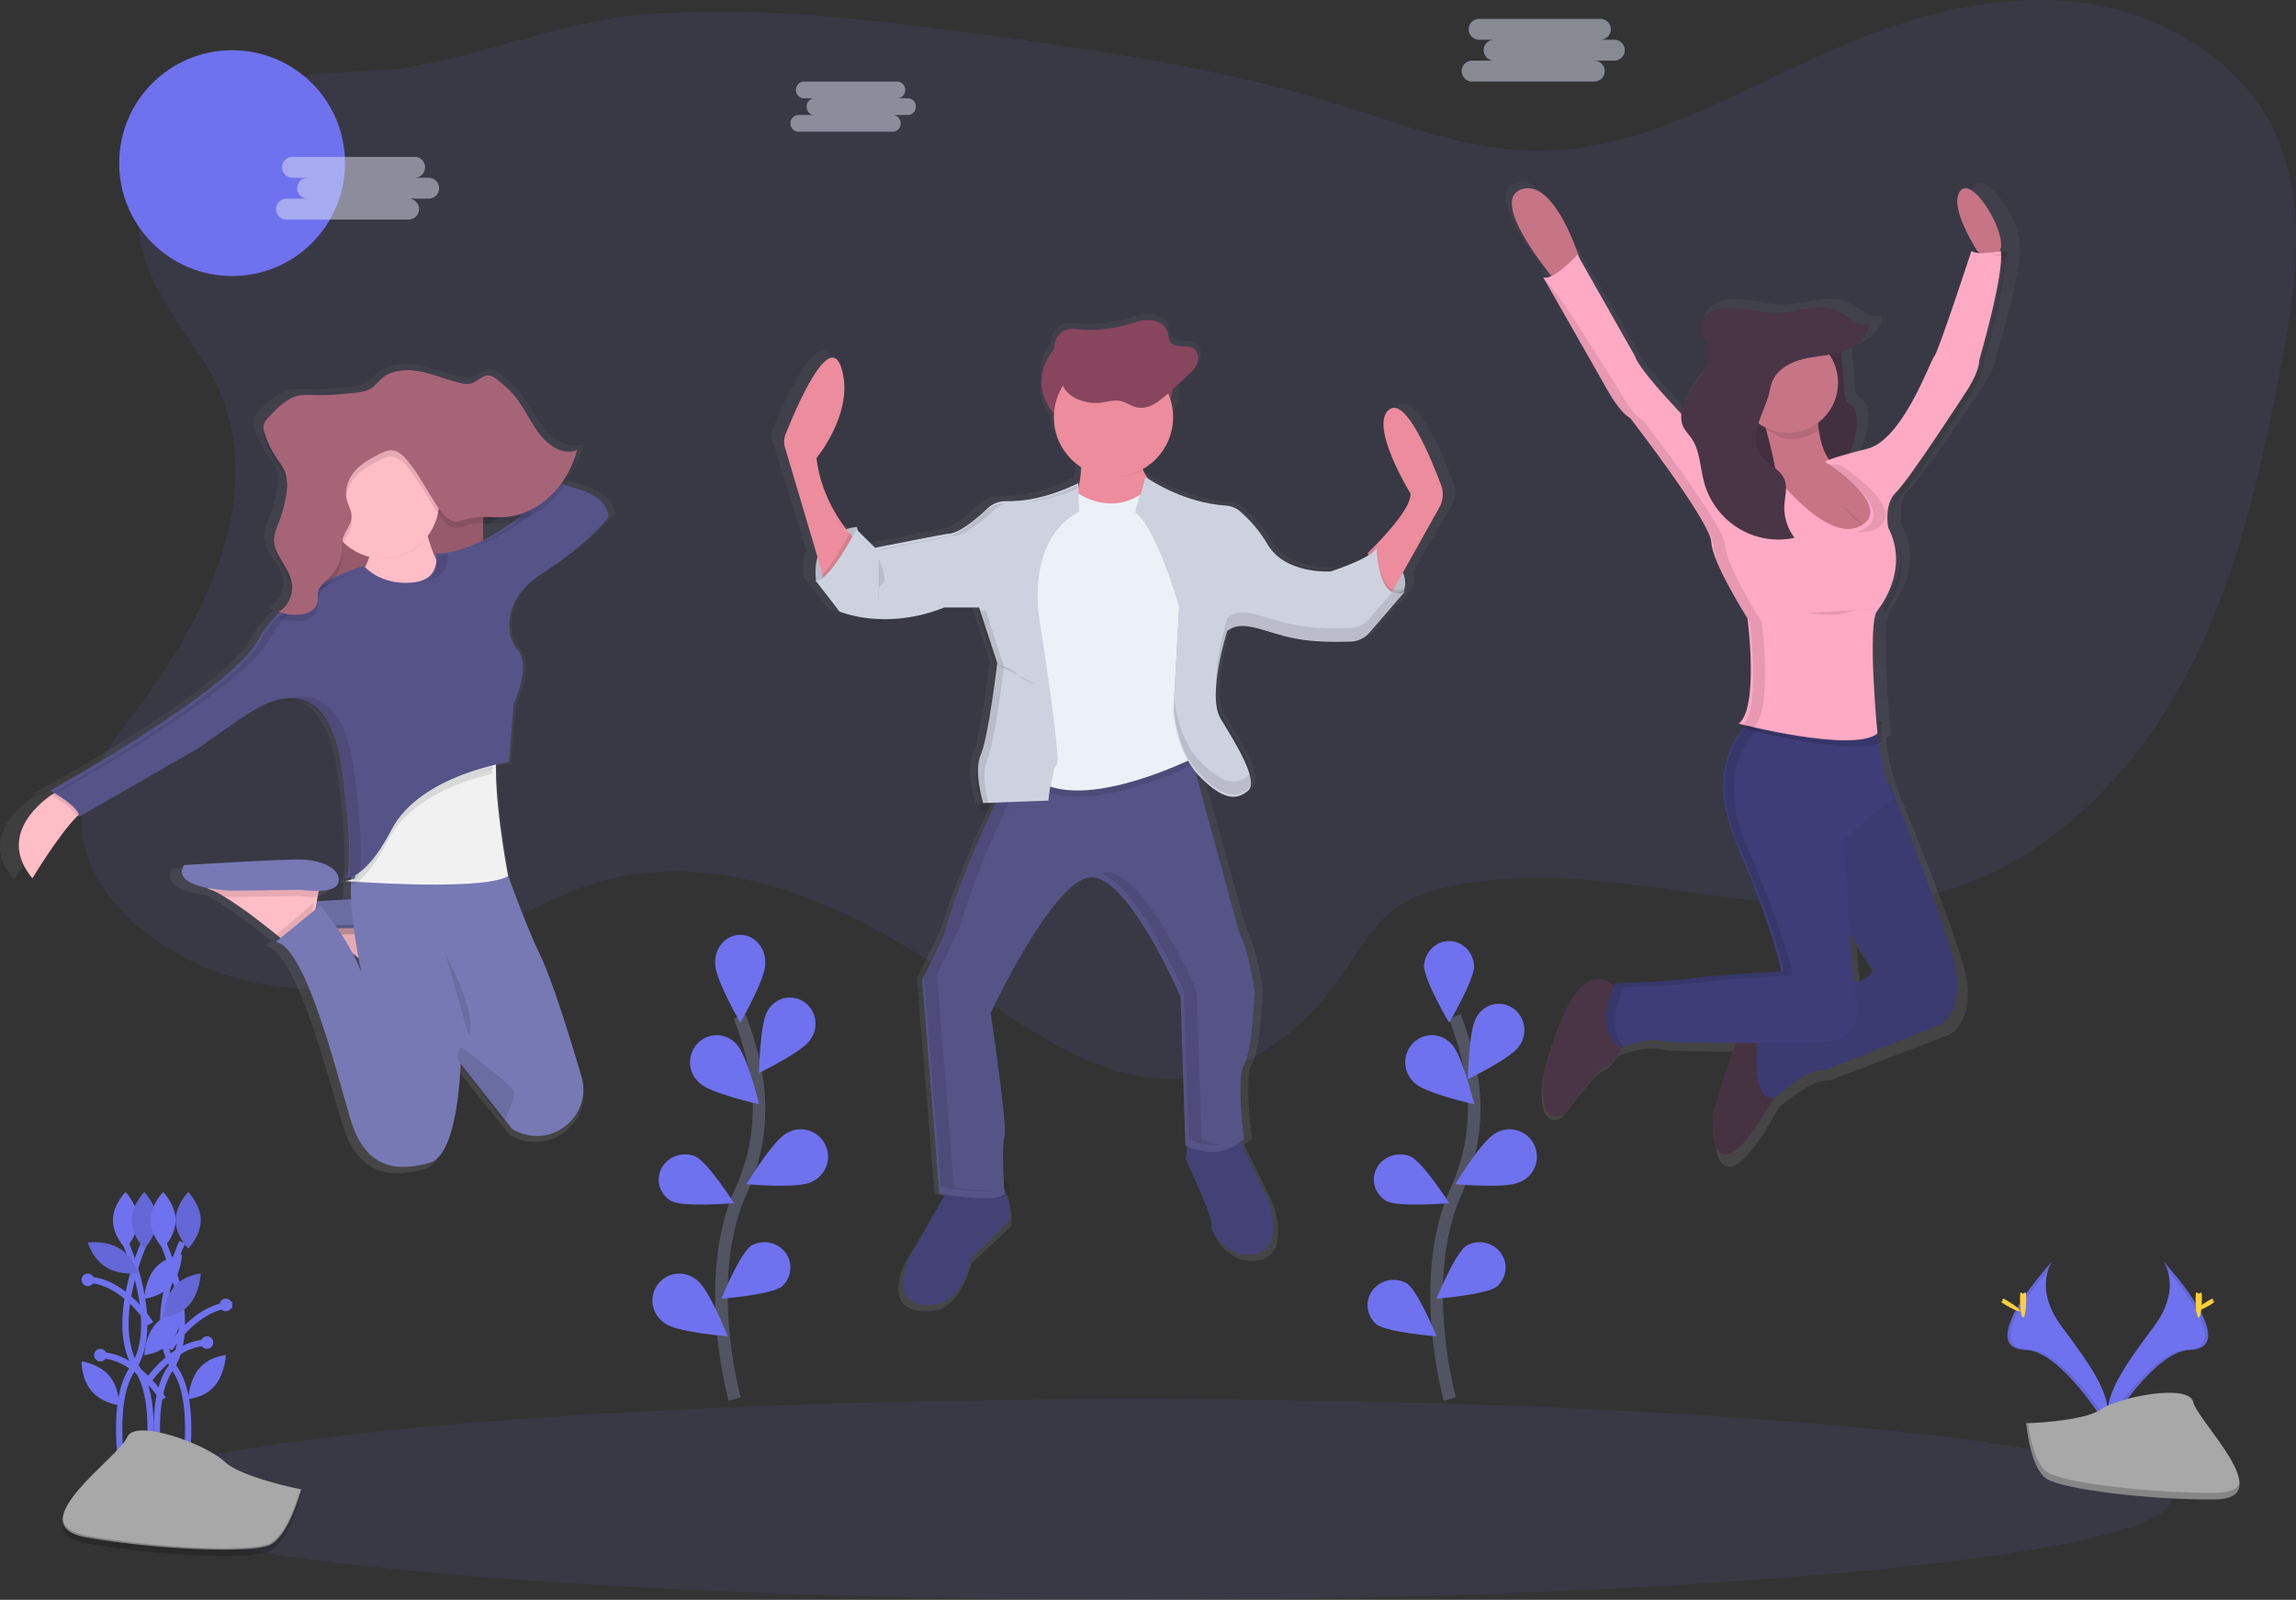 <?xml version="1.0" encoding="UTF-8"?>
<svg width="366px" height="255px" viewBox="0 0 366 255" version="1.1" xmlns="http://www.w3.org/2000/svg" xmlns:xlink="http://www.w3.org/1999/xlink">
    <rect x="0" y="0" width="366" height="255" fill="#333333" stroke="none"/>
    <!-- Generator: Sketch 51.2 (57519) - http://www.bohemiancoding.com/sketch -->
    <title>pic_company</title>
    <desc>Created with Sketch.</desc>
    <defs>
        <linearGradient x1="49.983%" y1="100.014%" x2="49.983%" y2="0.005%" id="linearGradient-1">
            <stop stop-color="#808080" stop-opacity="0.25" offset="0%"></stop>
            <stop stop-color="#808080" stop-opacity="0.12" offset="54%"></stop>
            <stop stop-color="#808080" stop-opacity="0.1" offset="100%"></stop>
        </linearGradient>
        <linearGradient x1="45%" y1="22%" x2="45%" y2="0%" id="linearGradient-2">
            <stop stop-color="#808080" stop-opacity="0.25" offset="0%"></stop>
            <stop stop-color="#808080" stop-opacity="0.12" offset="54%"></stop>
            <stop stop-color="#808080" stop-opacity="0.1" offset="100%"></stop>
        </linearGradient>
        <linearGradient x1="49.992%" y1="100.019%" x2="49.992%" y2="0.007%" id="linearGradient-3">
            <stop stop-color="#808080" stop-opacity="0.25" offset="0%"></stop>
            <stop stop-color="#808080" stop-opacity="0.12" offset="54%"></stop>
            <stop stop-color="#808080" stop-opacity="0.1" offset="100%"></stop>
        </linearGradient>
        <linearGradient x1="49.998%" y1="99.994%" x2="49.998%" y2="-3.23460403e-05%" id="linearGradient-4">
            <stop stop-color="#808080" stop-opacity="0.25" offset="0%"></stop>
            <stop stop-color="#808080" stop-opacity="0.12" offset="54%"></stop>
            <stop stop-color="#808080" stop-opacity="0.1" offset="100%"></stop>
        </linearGradient>
    </defs>
    <g id="Page-1" stroke="none" stroke-width="1" fill="none" fill-rule="evenodd">
        <g id="Artboard-Copy" transform="translate(-251, -157)">
            <g id="pic_company" transform="translate(251, 157)">
                <circle id="Oval" fill="#6E72EE" fill-rule="nonzero" cx="37" cy="26" r="18"></circle>
                <path d="M34.871,62.058 C42.384,79.09 32.801,98.702 21.52,113.47 C17.744,118.422 13.576,123.614 13.053,129.825 C12.422,137.424 17.548,144.408 23.629,148.974 C34.721,157.295 49.87,159.867 63.071,155.668 C74.479,152.041 84.07,143.848 95.578,140.545 C114.822,135.013 135.22,144.184 151.701,155.61 C163.367,163.688 175.86,173.531 189.923,171.8 C199.818,170.583 208.216,163.611 213.916,155.402 C216.668,151.438 219.062,146.996 223.069,144.323 C225.451,142.731 228.249,141.889 231.047,141.287 C256.599,135.805 283.718,149.182 308.931,142.303 C325.962,137.667 339.54,124.147 347.985,108.591 C356.429,93.035 360.37,75.47 363.653,58.067 C365.985,45.706 367.921,32.352 362.56,20.983 C356.887,8.946 343.755,1.649 330.557,0.282 C317.36,-1.086 304.124,2.688 291.966,8.012 C276.775,14.679 261.884,24.012 245.303,24.043 C234.011,24.066 223.242,19.716 212.446,16.398 C194.395,10.855 175.625,8.1 156.92,5.559 C139.012,3.125 120.926,0.861 102.91,2.298 C90.163,3.314 78.905,8.205 66.535,10.468 C58.472,11.944 50.37,10.855 42.457,13.327 C32.712,16.386 22.69,23.475 22.151,34.639 C21.643,45.266 30.888,53.022 34.871,62.058 Z" id="Shape" fill="#6E72EE" fill-rule="nonzero" opacity="0.1"></path>
                <path d="M231.731,76.96 C230.093,72.685 225.869,62.637 223.087,64.631 C219.573,67.15 226.602,78.281 226.602,78.281 C226.801,80.325 222.85,84.576 220.732,86.697 C220.732,86.528 220.732,86.432 220.732,86.432 C220.712,86.512 220.681,86.59 220.64,86.662 L220.463,86.566 C220.416,86.735 220.331,86.892 220.214,87.023 C220.214,86.735 220.195,86.566 220.195,86.566 C219.788,88.291 212.69,90.476 212.69,90.476 C212.69,90.476 212.498,90.476 212.168,90.476 C210.196,90.476 205.063,90.03 202.684,86.22 C201.454,84.156 199.88,82.318 198.03,80.785 C197.397,80.289 196.627,79.997 195.824,79.948 C189.252,79.526 183.931,76.196 182.868,75.485 L182.672,75.351 L182.63,75.473 C182.381,75.116 182.139,74.736 181.913,74.344 L181.797,74.133 C185.041,72.503 187.095,69.186 187.111,65.552 C187.111,65.487 187.111,65.418 187.111,65.353 C187.689,64.352 187.994,63.217 187.994,62.061 L187.994,60.909 L189.494,59.572 C190.181,58.961 190.89,58.316 191.239,57.475 C191.38,57.135 191.443,56.767 191.424,56.4 C191.492,55.759 191.225,55.129 190.718,54.733 C189.567,53.938 187.648,54.733 186.816,53.626 C186.432,53.127 186.501,52.447 186.313,51.86 C185.93,50.665 184.548,50.02 183.271,50.001 C181.993,49.981 180.769,50.446 179.542,50.796 C176.962,51.529 174.27,51.781 171.6,51.541 C170.877,51.412 170.136,51.438 169.424,51.618 C168.543,51.982 167.888,52.745 167.659,53.672 C167.565,54.016 167.508,54.369 167.491,54.725 C166.42,55.934 165.828,57.492 165.826,59.107 L165.826,62.061 C165.828,63.638 166.392,65.162 167.418,66.359 C167.663,69.172 169.132,71.734 171.435,73.365 C171.435,73.442 171.435,73.52 171.435,73.599 L171.485,73.63 C171.423,74.545 171.281,75.454 171.063,76.345 L171.063,76.149 C171.063,76.149 165.691,79.011 159.936,79.08 L159.303,79.08 C158.168,79.042 157.064,79.456 156.234,80.232 C154.53,81.838 151.546,84.377 149.712,84.377 C149.328,84.377 139.644,86.27 138.04,86.585 L135.044,83.647 L134.952,83.82 L134.776,83.647 C134.448,83.672 134.122,83.72 133.801,83.789 C132.266,81.968 129.197,77.736 128.487,72.055 C128.487,72.055 135.113,64.5 132.677,57.46 C130.597,51.46 124.869,64.319 123.243,68.195 C122.958,68.871 122.923,69.627 123.143,70.327 L128.526,87.695 C128.013,89.041 127.866,90.499 128.1,91.92 L128.038,91.92 L131.959,96.956 C131.959,96.956 134.91,98.215 139.525,98.192 C142.908,98.198 146.26,97.554 149.401,96.295 L150.31,96.295 L150.137,96.36 L154.807,96.36 L157.776,105.352 C157.676,106.17 156.242,117.589 155.091,120.143 C154.749,120.997 154.595,121.913 154.638,122.832 C154.698,124.596 154.986,126.345 155.493,128.036 L158.095,127.94 L157.995,128.144 C155.793,132.664 152.113,140.719 149.938,148.247 L146.151,155.929 L148.99,190.382 L149.105,190.382 L149.324,190.416 C149.631,190.462 150.091,190.532 150.698,190.608 L150.475,190.992 L144.218,201.363 C144.218,201.363 139.755,210.508 149.627,208.784 C149.627,208.784 153.276,207.723 154.764,201.486 L161.256,195.39 C161.256,195.39 161.559,191.342 159.721,189.725 C159.606,187.854 159.315,182.393 159.764,181.079 C160.305,179.489 157.462,161.202 157.462,161.202 C157.462,161.202 167.736,139.866 173.959,139.336 C174.415,139.304 174.873,139.364 175.306,139.513 C180.42,141.18 186.616,153.559 188.439,157.411 L188.523,157.588 L188.523,157.623 L188.592,157.772 L188.592,157.815 L188.654,157.945 L188.654,157.98 L188.707,158.099 L188.707,158.126 L188.753,158.222 L188.753,158.26 L188.788,158.333 L188.788,158.364 L188.811,158.418 L188.811,158.448 L188.811,158.483 L188.83,158.529 L189.64,182.516 L189.72,182.558 L189.759,182.558 L189.689,183.053 L189.336,185.531 C189.336,185.531 193.799,194.941 193.526,196.132 C193.254,197.322 196.5,202.096 201.096,200.771 C205.692,199.446 202.957,191.976 202.957,191.976 L198.529,182.842 L198.333,182.435 C198.774,182.164 199.19,181.854 199.577,181.509 C199.577,181.509 198.226,171.703 199.577,169.583 C200.927,167.463 201.334,157.788 201.334,157.788 C201.334,157.788 200.386,151.162 198.763,148.247 L191.965,123.953 C194.002,125.851 195.586,126.592 196.91,126.542 L197.129,126.542 C197.711,126.553 198.285,126.41 198.794,126.127 C199.067,125.973 199.324,125.791 199.561,125.586 C199.606,125.547 199.649,125.504 199.688,125.459 C201.579,123.869 197.524,117.639 195.226,113.936 C193.012,110.364 196.062,100.658 196.292,99.936 C196.497,99.786 196.717,99.657 196.948,99.552 C197.424,99.348 197.935,99.237 198.452,99.226 C200.655,99.302 203.363,100.57 206.717,101.207 C209.047,101.604 211.408,101.788 213.772,101.757 L213.91,101.757 C214.85,101.757 215.702,101.738 216.393,101.711 C217.023,101.686 217.639,101.519 218.196,101.223 C218.673,100.944 219.105,100.595 219.477,100.186 L225.363,93.53 L225.209,93.603 C225.494,92.848 225.494,92.014 225.209,91.26 L231.428,80.505 C232.064,79.431 232.176,78.126 231.731,76.96 Z" id="Shape" fill="url(#linearGradient-1)" fill-rule="nonzero"></path>
                <path d="M160.982,194.443 L154.874,200.519 C153.475,206.732 150.037,207.784 150.037,207.784 C140.749,209.501 144.946,200.407 144.946,200.407 L150.838,190.059 L151.563,188.781 C151.563,188.781 155.764,187.461 158.562,188.253 C158.915,188.354 159.242,188.537 159.516,188.789 C161.27,190.369 160.982,194.443 160.982,194.443 Z" id="Shape" fill="#444176" fill-rule="nonzero"></path>
                <path d="M200.491,199.772 C195.995,201.082 192.824,196.368 193.108,195.185 C193.391,194.003 189,184.718 189,184.718 L189.342,182.268 L189.661,180 L197.044,180.524 L197.74,181.972 L202.069,191.003 C202.069,191.003 204.987,198.463 200.491,199.772 Z" id="Shape" fill="#444176" fill-rule="nonzero"></path>
                <path d="M161,190.17 C160.311,191.575 154.723,190.866 152,190.427 L152.747,188.921 C152.747,188.921 157.072,187.365 159.953,188.298 C160.316,188.417 160.652,188.633 160.935,188.93 C160.973,189.69 161,190.17 161,190.17 Z" id="Shape" fill="#000000" fill-rule="nonzero" opacity="0.1"></path>
                <path d="M198,181.823 C194.405,184.13 190.576,182.385 190,182.097 L190.303,180 L197.324,180.484 L198,181.823 Z" id="Shape" fill="#000000" fill-rule="nonzero" opacity="0.1"></path>
                <path d="M198.312,169.731 C197.013,171.828 198.312,181.531 198.312,181.531 C194.022,185.465 188.956,182.579 188.956,182.579 L188.192,158.853 C188.192,158.853 179.746,139.319 173.767,139.844 C167.789,140.368 157.914,161.473 157.914,161.473 C157.914,161.473 160.642,179.562 160.122,181.126 C159.602,182.691 160.122,190.301 160.122,190.301 C159.213,191.873 149.728,190.301 149.728,190.301 L147,156.217 L150.621,148.61 C152.703,141.165 156.241,133.196 158.357,128.726 C159.408,126.503 160.111,125.146 160.111,125.146 L167.025,123.694 L189.468,119 L197.532,148.61 C199.091,151.493 200,158.047 200,158.047 C200,158.047 199.61,167.635 198.312,169.731 Z" id="Shape" fill="#565387" fill-rule="nonzero"></path>
                <g id="Group" opacity="0.1" transform="translate(147, 118)" fill="#000000" fill-rule="nonzero">
                    <path d="M44.544,63.54 L43.776,39.96 C43.776,39.96 35.286,20.547 29.276,21.068 C29.007,21.094 28.743,21.153 28.489,21.244 C34.349,23.186 41.687,39.96 41.687,39.96 L42.455,63.54 C44.057,64.354 45.863,64.683 47.651,64.486 C46.567,64.356 45.515,64.036 44.544,63.54 Z" id="Shape"></path>
                    <path d="M5.096,71.226 L2.354,37.352 L6.01,29.78 C8.102,22.381 11.658,14.461 13.786,10.019 C14.842,7.809 15.548,6.461 15.548,6.461 L22.499,5.017 L43.092,0.747 L42.981,0.337 L20.41,5.017 L13.459,6.461 C13.459,6.461 12.753,7.809 11.697,10.019 C9.562,14.461 6.013,22.397 3.921,29.78 L0.265,37.337 L3.007,71.211 C3.007,71.211 8.214,72.065 11.301,71.877 C9.223,71.765 7.152,71.548 5.096,71.226 Z" id="Shape"></path>
                </g>
                <path d="M136.606,84 C136.606,84 129.041,84.407 130.102,92.723 L132.224,93 L135.408,89.402 L137,86.357 L137,85.665 L136.606,84 Z" id="Shape" fill="#CED2DF" fill-rule="nonzero"></path>
                <path d="M136.606,84 C136.606,84 129.041,84.407 130.102,92.723 L132.224,93 L135.408,89.402 L137,86.357 L137,85.665 L136.606,84 Z" id="Shape" fill="#000000" fill-rule="nonzero" opacity="0.1"></path>
                <path d="M219.365,87 C219.365,87 225.261,90.338 223.753,94.215 L221.874,95 L219.368,93.531 L219,90.059 L219.251,87.656 L219.365,87 Z" id="Shape" fill="#CED2DF" fill-rule="nonzero"></path>
                <path d="M219.365,87 C219.365,87 225.261,90.338 223.753,94.215 L221.874,95 L219.368,93.531 L219,90.059 L219.251,87.656 L219.365,87 Z" id="Shape" fill="#000000" fill-rule="nonzero" opacity="0.1"></path>
                <rect id="Rectangle-path" fill="#88455E" fill-rule="nonzero" x="166" y="53" width="21" height="16" rx="8"></rect>
                <path d="M136,85.658 L131.551,93 L131.178,91.694 L125.134,71.323 C124.927,70.628 124.96,69.881 125.228,69.209 C126.755,65.368 132.141,52.594 134.095,58.564 C136.381,65.519 130.154,73.023 130.154,73.023 C130.864,79.113 134.17,83.525 135.47,85.056 C135.798,85.454 136,85.658 136,85.658 Z" id="Shape" fill="#EC8C9C" fill-rule="nonzero"></path>
                <path d="M218,88.18 C218,88.18 225.109,81.401 224.839,78.665 C224.839,78.665 218.118,67.718 221.48,65.255 C224.14,63.293 228.179,73.179 229.744,77.382 C230.163,78.515 230.064,79.777 229.474,80.83 L220.979,96 L218,88.18 Z" id="Shape" fill="#EC8C9C" fill-rule="nonzero"></path>
                <path d="M172.163,70.016 C172.163,70.016 173.492,78.587 169.637,81.803 C165.782,85.02 180.679,85 180.679,85 L186,80.043 C186,80.043 179.881,74.283 181.742,70 L172.163,70.016 Z" id="Shape" fill="#EC8C9C" fill-rule="nonzero"></path>
                <path d="M171.729,79.524 C171.729,79.524 177.319,83.724 182.904,79 L192,98.021 L191.48,121.238 C191.48,121.238 172.635,131.074 164.838,125.044 C157.04,119.013 163.539,115.863 163.539,115.863 L161.72,98.025 L163.669,86.48 C163.669,86.48 167.176,80.97 167.439,80.97 C167.703,80.97 171.729,79.524 171.729,79.524 Z" id="Shape" fill="#000000" fill-rule="nonzero" opacity="0.1"></path>
                <path d="M171.726,78.524 C171.726,78.524 177.315,82.731 182.904,78 L192,97.021 L191.48,120.238 C191.48,120.238 172.635,130.074 164.838,124.044 C157.04,118.013 163.539,114.863 163.539,114.863 L161.72,97.025 L163.669,85.48 C163.669,85.48 167.176,79.97 167.439,79.97 C167.703,79.97 171.726,78.524 171.726,78.524 Z" id="Shape" fill="#EBF1F6" fill-rule="nonzero"></path>
                <path d="M171.613,77 C171.613,77 166.244,80.029 160.414,79.88 C159.31,79.845 158.237,80.251 157.437,81.007 C155.777,82.587 152.87,85.087 151.07,85.087 C150.683,85.087 139.48,87.303 139.48,87.303 L136.519,84.37 C136.519,84.37 132.106,92.912 130,92.521 L133.821,97.479 C133.821,97.479 141.063,100.608 150.543,96.827 L156.075,96.827 L158.97,105.696 C158.97,105.696 157.523,117.697 156.338,120.305 C155.154,122.912 156.725,128 156.725,128 L167.126,127.617 C167.126,127.617 167.653,122.528 168.443,121.865 C169.232,121.202 165.679,98.779 165.679,98.779 C165.679,98.779 163.31,86.126 172,81.563 L171.613,77 Z" id="Shape" fill="#000000" fill-rule="nonzero" opacity="0.1"></path>
                <path d="M168,123 C167.607,124.546 167.328,126.117 167.163,127.701 L159,128 C160.091,125.789 160.821,124.441 160.821,124.441 L168,123 Z" id="Shape" fill="#000000" fill-rule="nonzero" opacity="0.1"></path>
                <path d="M136,85.611 L131.387,93 L131,91.685 C132.692,89.998 134.675,86.47 135.466,85 C135.791,85.404 136,85.611 136,85.611 Z" id="Shape" fill="#000000" fill-rule="nonzero" opacity="0.1"></path>
                <path d="M171.888,77 C171.888,77 166.252,80.03 160.426,79.88 C159.321,79.846 158.249,80.252 157.449,81.007 C155.788,82.587 152.881,85.088 151.081,85.088 C150.694,85.088 139.492,87.304 139.492,87.304 L136.519,84.367 C136.519,84.367 132.106,92.911 130,92.52 L133.821,97.478 C133.821,97.478 141.063,100.607 150.543,96.826 L156.075,96.826 L158.97,105.693 C158.97,105.693 157.523,117.696 156.338,120.303 C155.154,122.911 156.725,128 156.725,128 L167.126,127.617 C167.126,127.617 167.653,122.528 168.443,121.864 C169.232,121.201 165.679,98.774 165.679,98.774 C165.679,98.774 163.31,86.119 172,81.556 L171.888,77 Z" id="Shape" fill="#CED2DF" fill-rule="nonzero"></path>
                <path d="M182.82,76 C182.82,76 188.205,80.106 195.394,80.579 C196.181,80.629 196.933,80.92 197.547,81.414 C199.361,82.952 200.897,84.79 202.091,86.846 C204.993,91.6 212.12,91.072 212.12,91.072 C212.12,91.072 219.049,88.895 219.445,87.192 C219.445,87.192 219.643,96.505 224,94.255 L218.27,100.859 C217.539,101.703 216.493,102.207 215.379,102.253 C213.226,102.338 209.486,102.365 206.327,101.752 C201.575,100.828 198.145,98.585 195.639,100.565 C195.639,100.565 192.341,110.86 194.583,114.558 C196.826,118.256 200.791,124.458 198.94,126.045 C197.09,127.632 194.847,127.496 191.153,123.67 C187.46,119.844 187.06,113.375 187.06,113.375 L187.984,96.742 C187.984,96.742 184.422,84.2 181,81.693 L182.82,76 Z" id="Shape" fill="#000000" fill-rule="nonzero" opacity="0.1"></path>
                <path d="M224,93.705 L218.256,100.243 C217.874,100.677 217.401,101.024 216.871,101.26 C216.399,101.47 215.891,101.589 215.374,101.609 C213.221,101.697 209.482,101.723 206.324,101.115 C201.879,100.262 198.59,98.273 196.131,99.615 C195.957,99.71 195.791,99.819 195.635,99.941 C195.635,99.941 192.338,110.09 194.58,113.736 C196.821,117.381 200.786,123.495 198.935,125.059 C198.626,125.328 198.278,125.551 197.904,125.721 C196.244,126.46 194.184,125.821 191.151,122.718 C187.458,118.942 187.059,112.569 187.059,112.569 L187.982,96.172 C187.982,96.172 184.421,83.808 181,81.337 L182.509,76 C183.548,76.696 188.738,79.967 195.154,80.384 C195.94,80.433 196.692,80.72 197.306,81.207 C199.119,82.724 200.655,84.535 201.848,86.562 C204.75,91.249 211.875,90.729 211.875,90.729 C213.583,90.191 215.251,89.537 216.867,88.77 C217.879,88.28 218.771,87.745 219.194,87.24 C219.313,87.108 219.399,86.951 219.446,86.781 C219.446,86.781 219.648,95.916 224,93.705 Z" id="Shape" fill="#000000" fill-rule="nonzero" opacity="0.1"></path>
                <path d="M224,94.223 L218.261,100.865 C217.945,101.229 217.567,101.534 217.144,101.765 C216.602,102.06 216,102.226 215.384,102.251 C213.232,102.34 209.493,102.367 206.337,101.75 C202.052,100.915 198.837,99.005 196.414,100.096 C196.137,100.217 195.876,100.372 195.638,100.558 C195.638,100.558 192.342,110.857 194.584,114.557 C196.825,118.257 200.788,124.46 198.938,126.048 C198.699,126.254 198.439,126.435 198.163,126.587 C196.457,127.531 194.347,126.976 191.148,123.672 C187.456,119.84 187.057,113.373 187.057,113.373 L187.98,96.734 C187.98,96.734 184.42,84.187 181,81.679 L182.582,76 L182.772,76.132 C183.811,76.839 189,80.158 195.413,80.581 C196.2,80.63 196.951,80.922 197.566,81.416 C199.378,82.955 200.913,84.793 202.106,86.85 C205.007,91.606 212.13,91.078 212.13,91.078 C213.838,90.533 215.506,89.868 217.121,89.09 C218.319,88.477 219.296,87.805 219.448,87.192 C219.448,87.192 219.448,87.312 219.448,87.526 C219.564,89.129 220.146,96.206 224,94.223 Z" id="Shape" fill="#CED2DF" fill-rule="nonzero"></path>
                <path d="M181.297,70 L172,70 C172.204,71.43 172.263,72.875 172.175,74.316 C175.067,76.284 178.846,76.547 182,74.999 C181.107,73.402 180.565,71.59 181.297,70 Z" id="Shape" fill="#000000" fill-rule="nonzero" opacity="0.1"></path>
                <circle id="Oval" fill="#EC8C9C" fill-rule="nonzero" cx="177.5" cy="66.5" r="9.5"></circle>
                <path d="M175.418,64.188 C176.475,64.063 177.532,63.692 178.573,63.9 C179.519,64.09 180.324,64.737 181.27,64.934 C183.093,65.313 184.787,63.98 186.164,62.737 L189.14,60.047 C189.8,59.453 190.479,58.827 190.818,58.009 C191.158,57.191 191.039,56.115 190.315,55.6 C189.227,54.842 187.354,55.6 186.569,54.524 C186.214,54.039 186.267,53.387 186.084,52.807 C185.703,51.648 184.39,51.016 183.162,51 C181.934,50.985 180.759,51.432 179.584,51.758 C177.109,52.471 174.521,52.717 171.955,52.482 C171.262,52.356 170.55,52.38 169.868,52.554 C169.017,52.915 168.388,53.656 168.174,54.55 C167.587,56.611 168.59,59.934 169.597,61.779 C170.604,63.624 173.408,64.434 175.418,64.188 Z" id="Shape" fill="#000000" fill-rule="nonzero" opacity="0.1"></path>
                <path d="M175.418,64.188 C176.475,64.063 177.532,63.692 178.573,63.9 C179.519,64.09 180.324,64.737 181.27,64.934 C183.093,65.313 184.787,63.98 186.164,62.737 L189.14,60.047 C189.8,59.453 190.479,58.827 190.818,58.009 C191.158,57.191 191.039,56.115 190.315,55.6 C189.227,54.842 187.354,55.6 186.569,54.524 C186.214,54.039 186.267,53.387 186.084,52.807 C185.703,51.648 184.39,51.016 183.162,51 C181.934,50.985 180.759,51.432 179.584,51.758 C177.109,52.471 174.521,52.717 171.955,52.482 C171.262,52.356 170.55,52.38 169.868,52.554 C169.017,52.915 168.388,53.656 168.174,54.55 C167.587,56.611 168.59,59.934 169.597,61.779 C170.604,63.624 173.408,64.415 175.418,64.188 Z" id="Shape" fill="#88455E" fill-rule="nonzero"></path>
                <path d="M159,106 C159,106 161.087,106.24 162.13,107.44 C163.174,108.64 165,109 165,109" id="Shape" fill="#000000" fill-rule="nonzero" opacity="0.1"></path>
                <path d="M140.07,89 C140.07,89 141.663,92.638 140.68,93.005 C139.696,93.372 140.07,96 140.07,96" id="Shape" fill="#000000" fill-rule="nonzero" opacity="0.1"></path>
                <g id="Group" opacity="0.1" transform="translate(140, 77)" fill="#000000" fill-rule="nonzero">
                    <path d="M0.386,10.652 C0.386,10.652 11.668,8.409 12.059,8.409 C13.877,8.409 16.804,5.879 18.478,4.28 C18.987,3.795 19.614,3.449 20.297,3.275 L20.152,3.275 C19.039,3.241 17.958,3.652 17.151,4.416 C15.477,6.015 12.546,8.545 10.732,8.545 C10.416,8.545 3.196,9.969 0.265,10.547 L0.386,10.652 Z" id="Shape"></path>
                    <path d="M31.731,0.85 L31.731,0.357 C29.017,1.733 26.096,2.662 23.083,3.108 C26.073,2.844 28.996,2.08 31.731,0.85 Z" id="Shape"></path>
                    <path d="M17.78,51.837 C17.78,51.837 16.187,46.687 17.389,44.049 C18.591,41.41 20.043,29.264 20.043,29.264 L17.132,20.288 L11.54,20.288 L11.2,20.42 L15.785,20.42 L18.693,29.399 C18.693,29.399 17.233,41.546 16.039,44.184 C14.845,46.823 16.429,51.973 16.429,51.973 L26.915,51.585 L26.915,51.503 L17.78,51.837 Z" id="Shape"></path>
                </g>
                <g id="Group" opacity="0.1" transform="translate(187, 94)" fill="#000000" fill-rule="nonzero">
                    <path d="M11.967,29.619 C11.729,29.823 11.471,30.002 11.196,30.153 C9.501,31.085 7.404,30.537 4.224,27.271 C1.31,24.267 0.463,19.597 0.235,17.828 L0.158,19.178 C0.158,19.178 0.543,25.575 4.224,29.358 C7.404,32.635 9.501,33.173 11.196,32.24 C11.471,32.089 11.729,31.911 11.967,31.707 C12.518,31.235 12.549,30.348 12.26,29.243 C12.188,29.387 12.089,29.515 11.967,29.619 Z" id="Shape"></path>
                    <path d="M34.892,0.445 L31.18,4.716 C30.867,5.076 30.491,5.378 30.07,5.606 C29.532,5.897 28.933,6.061 28.32,6.086 C26.181,6.174 22.466,6.201 19.329,5.591 C15.07,4.766 11.875,2.878 9.466,3.956 C9.191,4.075 8.932,4.229 8.695,4.413 C8.695,4.413 6.579,10.99 6.903,15.468 C7.153,11.281 8.695,6.5 8.695,6.5 C8.932,6.316 9.191,6.163 9.466,6.044 C11.879,4.965 15.07,6.853 19.329,7.678 C22.466,8.285 26.177,8.258 28.32,8.173 C28.933,8.149 29.532,7.985 30.07,7.694 C30.49,7.469 30.866,7.171 31.18,6.815 L36.888,0.257 C36.289,0.628 35.55,0.698 34.892,0.445 Z" id="Shape"></path>
                </g>
                <path d="M55,142 C55.122,142.118 55.307,142.142 55.455,142.06 C55.301,142.063 55.148,142.042 55,142 Z" id="Shape" fill="url(#linearGradient-2)" fill-rule="nonzero"></path>
                <path d="M93.23,77.416 C92.538,77.215 91.55,76.887 90.363,76.469 C91.597,74.874 92.5,73.045 93.019,71.093 L92.919,71.131 C92.953,71.011 92.988,70.896 93.019,70.772 C90.739,71.703 88.218,70.127 86.612,68.103 C85.005,66.079 83.921,63.568 82.161,61.706 C81.427,60.966 80.638,60.282 79.801,59.663 C79.282,59.277 78.725,58.84 78.091,58.821 C77.065,58.79 76.261,59.802 75.273,60.099 C74.624,60.246 73.947,60.221 73.31,60.026 C70.761,59.439 68.313,58.353 65.711,58.067 C64.319,57.895 62.906,58.055 61.587,58.535 C60.28,59.033 59.685,60.026 58.628,60.822 C57.475,61.675 55.222,61.656 53.881,61.807 C52.253,61.993 50.614,62.062 48.977,62.011 C48.036,61.929 47.088,61.964 46.156,62.116 C44.207,62.544 42.643,64.101 41.182,65.592 C40.784,65.929 40.497,66.381 40.36,66.886 C40.341,67.028 40.341,67.173 40.36,67.315 C40.345,67.704 40.412,68.092 40.556,68.454 C41.005,69.795 41.641,71.066 42.443,72.228 C43.039,73.086 43.734,73.893 44.073,74.909 C44.233,75.408 44.317,75.929 44.322,76.454 C44.306,77.011 44.248,77.566 44.15,78.115 C43.892,79.632 43.468,81.115 42.885,82.538 C42.523,83.268 42.275,84.05 42.147,84.855 C42.136,85.02 42.136,85.185 42.147,85.35 C42.051,87.899 44.611,89.734 45.107,92.268 C45.147,92.478 45.172,92.691 45.18,92.905 C45.126,94.485 44.23,96.03 42.908,96.644 C43.023,96.691 43.143,96.729 43.262,96.768 C43.148,96.84 43.03,96.904 42.908,96.961 C43.15,97.054 43.396,97.135 43.646,97.201 C42.143,98.516 40.881,100.085 39.914,101.836 C35.467,110.156 5.35,126.453 5.35,126.453 L5.796,126.708 L5.435,126.944 C2.829,128.686 -3.286,133.765 2.241,140.189 C2.241,140.189 6.557,133.344 9.582,130.428 C9.716,130.296 9.851,130.177 9.966,130.065 C10.101,130.273 10.142,130.527 10.081,130.768 L29.883,119.585 C29.883,119.585 36.92,114.633 38.884,113.517 C40.266,112.651 41.771,112 43.346,111.585 L43.116,111.682 C43.856,111.477 44.619,111.368 45.387,111.357 C48.892,111.412 52.69,113.992 53.939,124.209 C55.614,137.89 54.838,140.359 54.3,140.695 C54.234,140.69 54.168,140.678 54.104,140.66 C54.121,140.675 54.139,140.688 54.158,140.699 C54.085,140.693 54.013,140.681 53.943,140.66 C54.021,140.733 54.132,140.759 54.235,140.73 C54.308,140.752 54.388,140.742 54.454,140.703 C54.542,140.708 54.631,140.708 54.719,140.703 C54.719,140.829 54.71,140.957 54.692,141.089 C54.665,141.089 54.534,141.162 54.692,141.17 C54.65,141.942 54.654,142.781 54.692,143.657 C52.951,143.754 51.21,143.858 49.696,143.951 L49.83,143.229 L49.892,142.904 C51.229,142.796 52.497,142.402 52.647,141.313 C52.974,138.918 49.703,137.639 46.921,137.481 C44.138,137.323 27.45,138.439 27.45,138.439 C27.45,138.439 24.948,141.695 32.884,142.688 C33.12,142.812 33.365,142.94 33.619,143.074 C36.728,144.855 40.944,148.134 42.966,149.749 L43.246,149.973 L42.339,150.715 C47.247,151.831 51.994,170.681 54.611,179.299 C57.229,187.916 62.955,187.604 67.702,186.325 C72.149,185.128 72.698,172.149 72.771,170.519 L72.771,170.353 L80.681,180.172 L81.281,180.917 C81.511,181.038 81.739,181.152 81.965,181.257 C87.953,184.119 94.567,178.63 92.688,172.373 C90.786,166.065 87.834,156.737 85.866,152.793 C84.217,149.49 82.088,144.005 80.796,140.571 C80.964,140.504 81.127,140.425 81.285,140.336 C81.285,140.336 81.254,140.181 81.204,139.899 L81.285,139.857 C81.285,139.857 79.363,129.922 79.278,122.861 C79.278,122.737 79.278,122.608 79.278,122.474 C79.278,122.397 79.278,122.32 79.278,122.246 C80.708,121.918 81.615,121.791 81.615,121.791 L81.642,121.482 L81.477,121.516 L82.272,112.366 C82.272,112.366 85.193,106.12 82.956,103.52 C82.276,102.76 81.822,101.823 81.646,100.816 C81.262,98.425 81.646,94.435 86.854,91.121 C94.871,86.01 98,81.85 98,81.85 C98,81.85 98.138,78.868 93.23,77.416 Z M77.307,83.766 L77.307,79.536 C78.794,79.463 80.312,79.637 81.807,79.536 C82.541,79.485 83.268,79.362 83.979,79.169 L84.34,79.421 C82.153,81.112 79.795,82.568 77.307,83.766 Z M54.573,150.066 C55.161,150.475 55.753,150.9 56.333,151.329 C56.694,153.415 57.013,154.886 57.036,154.991 C56.373,153.274 55.548,151.625 54.573,150.066 Z" id="Shape" fill="url(#linearGradient-3)" fill-rule="nonzero"></path>
                <path d="M67,147 L66.66,148.832 L66.399,150.234 L65.923,152.796 L61.306,156 C61.306,156 60.89,155.648 60.203,155.09 C58.314,153.546 54.335,150.413 51.414,148.72 C50.664,148.245 49.852,147.873 49,147.614 L67,147 Z" id="Shape" fill="#FFBDC6" fill-rule="nonzero"></path>
                <path d="M67,147 L66.66,148.976 C65.643,149.037 64.622,148.981 63.615,148.811 L52.846,148.976 C52.336,148.944 51.86,148.9 51.414,148.851 C50.663,148.338 49.851,147.937 49,147.659 L67,147 Z" id="Shape" fill="#000000" fill-rule="nonzero" opacity="0.1"></path>
                <path d="M65.064,147.828 C65.064,147.828 70.66,148.7 70.978,146.516 C71.296,144.333 68.102,143.182 65.39,143.018 C62.678,142.853 46.365,143.897 46.365,143.897 C46.365,143.897 43.489,147.388 53.876,147.971 L65.064,147.828 Z" id="Shape" fill="#7679B4" fill-rule="nonzero"></path>
                <path d="M67,147 L66.66,148.832 L66.399,150.234 L65.923,152.796 L61.306,156 C61.306,156 60.89,155.648 60.203,155.09 C58.314,153.546 54.335,150.413 51.414,148.72 C50.664,148.245 49.852,147.873 49,147.614 L67,147 Z" id="Shape" fill="#000000" fill-rule="nonzero" opacity="0.1"></path>
                <path d="M67,147 L66.66,148.976 C65.643,149.037 64.622,148.981 63.615,148.811 L52.846,148.976 C52.336,148.944 51.86,148.9 51.414,148.851 C50.663,148.338 49.851,147.937 49,147.659 L67,147 Z" id="Shape" fill="#000000" fill-rule="nonzero" opacity="0.1"></path>
                <path d="M65.064,147.828 C65.064,147.828 70.66,148.7 70.978,146.516 C71.296,144.333 68.102,143.182 65.39,143.018 C62.678,142.853 46.365,143.897 46.365,143.897 C46.365,143.897 43.489,147.388 53.876,147.971 L65.064,147.828 Z" id="Shape" fill="#000000" fill-rule="nonzero" opacity="0.1"></path>
                <rect id="Rectangle-path" fill="#A66477" fill-rule="nonzero" x="48" y="71" width="29" height="34"></rect>
                <rect id="Rectangle-path" fill="#000000" fill-rule="nonzero" opacity="0.1" x="48" y="71" width="29" height="34"></rect>
                <path d="M14,128.9 C13.523,129.022 12.919,129.488 12.241,130.168 C9.323,133.107 5.161,140 5.161,140 C-0.171,133.529 5.731,128.414 8.261,126.656 C8.873,126.229 9.284,126 9.284,126 L14,128.9 Z" id="Shape" fill="#FFBDC6" fill-rule="nonzero"></path>
                <path d="M67.405,82 C67.405,82 68.836,91.893 73.757,94.249 C78.677,96.605 67.405,101 67.405,101 L52,95.348 C52,95.348 60.734,92.522 58.987,84.198 L67.405,82 Z" id="Shape" fill="#FFBDC6" fill-rule="nonzero"></path>
                <path d="M51,141 L50.66,142.832 L50.399,144.234 L49.923,146.796 L45.306,150 C45.306,150 44.89,149.648 44.203,149.09 C42.314,147.546 38.335,144.413 35.414,142.72 C34.664,142.245 33.852,141.873 33,141.614 L51,141 Z" id="Shape" fill="#FFBDC6" fill-rule="nonzero"></path>
                <path d="M51,141 L50.66,142.976 C49.643,143.037 48.622,142.981 47.615,142.811 L36.846,142.976 C36.336,142.944 35.86,142.9 35.414,142.851 C34.663,142.338 33.851,141.937 33,141.659 L51,141 Z" id="Shape" fill="#000000" fill-rule="nonzero" opacity="0.1"></path>
                <path d="M48.065,141.828 C48.065,141.828 53.66,142.702 53.978,140.513 C54.296,138.325 51.102,137.157 48.383,137.014 C45.664,136.871 29.365,137.888 29.365,137.888 C29.365,137.888 26.489,141.387 36.875,141.971 L48.065,141.828 Z" id="Shape" fill="#7679B4" fill-rule="nonzero"></path>
                <path d="M50,144.111 L49.539,146.728 L45.068,150 C45.068,150 44.666,149.64 44,149.07 L49.912,144 L50,144.111 Z" id="Shape" fill="#000000" fill-rule="nonzero" opacity="0.1"></path>
                <path d="M82.303,180.301 C82.086,180.195 81.866,180.083 81.643,179.964 L81.064,179.227 L73.42,169.531 L73.42,169.702 C73.369,171.312 72.818,184.149 68.522,185.332 C63.934,186.596 58.395,186.91 55.867,178.382 C53.338,169.853 48.747,151.214 44,150.109 L51.038,144.342 C51.038,144.342 55.7,149.771 57.603,154.999 C57.533,154.666 54.313,139.653 56.97,137 L80.066,137 C80.066,137 83.624,147.138 86.079,152.164 C87.982,156.066 90.837,165.289 92.682,171.529 C94.508,177.703 88.13,183.133 82.303,180.301 Z" id="Shape" fill="#7679B4" fill-rule="nonzero"></path>
                <path d="M81,139.656 C77.407,141.719 61.609,140.88 56.461,140.545 L55.062,140.447 C54.91,140.447 55.086,140.363 55.086,140.363 L55.231,138.957 L59.059,129.52 L79.566,118 C79.151,119.212 79.01,121.07 79.045,123.201 C79.147,130.033 81,139.656 81,139.656 Z" id="Shape" fill="#000000" fill-rule="nonzero" opacity="0.1"></path>
                <path d="M81,139.656 C77.43,141.72 61.735,140.88 56.619,140.545 L55.23,140.446 L55,140.446 L55.253,140.382 L56.507,140.059 L59.2,129.531 L79.575,118 C79.163,119.212 79.022,121.071 79.057,123.203 C79.159,130.025 81,139.656 81,139.656 Z" id="Shape" fill="#F2F1F2" fill-rule="nonzero"></path>
                <path d="M78.486,123.323 C74.403,124.272 65.415,127.065 61.961,133.783 C59.659,138.269 57.74,140.194 56.37,141 L55,140.899 L55.023,140.814 L56.259,140.485 L58.914,129.754 L79,118 C78.586,119.271 78.451,121.15 78.486,123.323 Z" id="Shape" fill="#000000" fill-rule="nonzero" opacity="0.1"></path>
                <path d="M9.066,126 L14,128.782 C13.503,128.899 12.873,129.347 12.167,130 C11.763,128.861 9.171,127.298 8,126.63 C8.638,126.22 9.066,126 9.066,126 Z" id="Shape" fill="#000000" fill-rule="nonzero" opacity="0.1"></path>
                <path d="M54.43,141.055 C54.29,141.133 54.116,141.111 54,141 C54.14,141.039 54.285,141.058 54.43,141.055 Z" id="Shape" fill="#000000" fill-rule="nonzero" opacity="0.1"></path>
                <path d="M65.228,92.879 C65.228,92.879 60.982,93.347 57.994,90.225 C57.994,90.225 45.419,93.819 41.173,101.942 C36.927,110.066 8,125.998 8,125.998 C8,125.998 13.018,128.809 12.559,130.217 L31.581,119.282 C31.581,119.282 38.339,114.438 40.227,113.345 C42.114,112.252 52.49,105.536 54.69,123.812 C56.89,142.087 54.69,139.92 54.69,139.92 C54.69,139.92 57.836,141.013 62.41,132.25 C66.984,123.486 81.119,121.472 81.119,121.472 L81.891,112.267 C81.891,112.267 84.698,106.161 82.548,103.614 C81.892,102.865 81.457,101.951 81.289,100.972 C80.93,98.632 81.289,94.732 86.307,91.491 C94.027,86.505 96.999,82.432 96.999,82.432 C96.999,82.432 97.158,79.463 92.441,78.059 C87.724,76.655 68.544,69 68.544,69 L67.914,71.654 L83.007,82.278 C83.007,82.278 75.461,88.369 69.497,88.215 C69.474,88.189 70.574,92.722 65.228,92.879 Z" id="Shape" fill="#565388" fill-rule="nonzero"></path>
                <path d="M68,85.689 C67.644,84.478 67.366,83.246 67.168,82 L59.181,84.117 C59.531,85.637 59.468,87.222 59,88.71 C62.337,89.598 65.883,88.406 68,85.685 L68,85.689 Z" id="Shape" fill="#000000" fill-rule="nonzero" opacity="0.1"></path>
                <circle id="Oval" fill="#FFBDC6" fill-rule="nonzero" cx="61" cy="80" r="9"></circle>
                <path d="M66.091,60.08 C68.547,60.365 70.884,61.445 73.301,62.031 C73.904,62.224 74.548,62.25 75.165,62.105 C76.103,61.808 76.865,60.802 77.833,60.833 C78.432,60.833 78.977,61.27 79.457,61.672 C80.253,62.289 81.001,62.969 81.695,63.704 C83.361,65.557 84.398,68.054 85.919,70.067 C87.44,72.081 89.838,73.649 92,72.724 C90.532,78.576 85.713,83.051 80.506,83.414 C78.428,83.558 76.312,83.118 74.288,83.742 C73.786,83.951 73.257,84.083 72.717,84.132 C71.574,84.132 70.628,83.043 69.904,81.986 C68.211,79.497 66.854,76.672 64.948,74.406 C64.319,73.657 63.575,72.943 62.687,72.806 C61.799,72.67 60.979,73.103 60.186,73.524 C58.878,74.218 57.54,74.936 56.526,76.122 C55.512,77.308 54.872,79.084 55.291,80.691 C55.516,81.557 56.035,82.337 56.054,83.246 C56.054,84.69 54.826,85.747 54.578,87.148 C54.524,87.739 54.503,88.333 54.517,88.927 C54.407,90.854 53.179,92.438 51.891,93.643 C51.391,94.116 50.834,94.619 50.69,95.348 C50.59,95.844 50.69,96.371 50.625,96.874 C50.438,98.126 49.218,98.758 48.139,98.922 C46.879,99.111 45.593,98.955 44.411,98.469 C45.936,97.74 46.847,95.66 46.496,93.788 C46.016,91.209 43.484,89.36 43.698,86.73 C43.817,85.925 44.054,85.143 44.399,84.409 C44.952,82.99 45.353,81.515 45.596,80.008 C45.846,78.849 45.821,77.645 45.524,76.497 C45.2,75.486 44.54,74.683 43.976,73.828 C43.212,72.667 42.609,71.402 42.184,70.071 C42.03,69.678 41.972,69.252 42.013,68.831 C42.136,68.333 42.401,67.885 42.775,67.543 C44.163,66.057 45.65,64.508 47.495,64.079 C48.377,63.928 49.273,63.893 50.164,63.973 C51.718,64.024 53.274,63.956 54.818,63.771 C56.092,63.618 58.249,63.638 59.325,62.787 C60.327,62.007 60.895,61.012 62.134,60.513 C63.399,60.039 64.758,59.89 66.091,60.08 Z" id="Shape" fill="#000000" fill-rule="nonzero" opacity="0.1"></path>
                <path d="M71,152 C71,152 76.303,161.94 74.697,165" id="Shape" fill="#000000" fill-rule="nonzero" opacity="0.1"></path>
                <path d="M80.313,179 L73.06,169.157 L73.06,169.331 C73.06,169.331 72.64,166.149 74.022,167.22 C77.048,169.559 81.89,173.394 81.993,174.055 C82.096,174.716 81.013,177.37 80.313,179 Z" id="Shape" fill="#000000" fill-rule="nonzero" opacity="0.1"></path>
                <g id="Group" opacity="0.1" transform="translate(8, 69)" fill="#000000" fill-rule="nonzero">
                    <path d="M61.562,19.544 C61.562,19.544 62.201,22.193 60.133,23.517 C63.317,22.971 63.456,20.495 63.359,19.417 C62.765,19.513 62.163,19.556 61.562,19.544 Z" id="Shape"></path>
                    <path d="M1.983,56.872 C1.983,56.872 30.835,40.878 35.07,32.723 C38.107,26.871 45.426,23.363 49.315,21.846 C46.477,22.797 36.929,26.444 33.341,33.351 C29.106,41.506 0.254,57.5 0.254,57.5 L1.983,56.872 Z" id="Shape"></path>
                    <path d="M67.175,18.3 C72.084,16.76 76.777,12.96 76.777,12.96 L61.723,2.295 L62.066,0.832 L60.626,0.254 L59.998,2.919 L75.052,13.584 C72.636,15.483 69.989,17.068 67.175,18.3 Z" id="Shape"></path>
                    <path d="M67.271,54.439 C69.195,53.782 71.168,53.284 73.173,52.949 L73.2,52.645 C71.18,53.088 69.198,53.688 67.271,54.439 Z" id="Shape"></path>
                    <path d="M49.026,70.868 L48.887,70.868 C48.78,70.928 48.645,70.911 48.556,70.826 C48.664,70.856 48.775,70.87 48.887,70.868 C49.403,70.568 50.177,68.227 48.556,54.674 C46.824,40.204 40.025,41.34 36.302,43.004 C40.105,41.956 45.341,42.861 46.831,55.301 C48.452,68.854 47.678,71.199 47.163,71.496 C47.831,71.471 48.478,71.253 49.026,70.868 Z" id="Shape"></path>
                    <path d="M47.261,71.512 C47.116,71.515 46.971,71.496 46.831,71.457 C46.947,71.568 47.122,71.59 47.261,71.512 Z" id="Shape"></path>
                </g>
                <path d="M66.091,59.08 C68.547,59.365 70.884,60.445 73.301,61.031 C73.904,61.224 74.548,61.25 75.165,61.105 C76.103,60.808 76.865,59.802 77.833,59.833 C78.432,59.833 78.977,60.27 79.457,60.672 C80.253,61.289 81.001,61.969 81.695,62.704 C83.361,64.557 84.398,67.054 85.919,69.067 C87.44,71.081 89.838,72.649 92,71.724 C90.532,77.576 85.713,82.051 80.506,82.414 C78.428,82.558 76.312,82.118 74.288,82.742 C73.786,82.951 73.257,83.083 72.717,83.132 C71.574,83.132 70.628,82.043 69.904,80.986 C68.211,78.497 66.854,75.672 64.948,73.406 C64.319,72.657 63.575,71.943 62.687,71.806 C61.799,71.67 60.979,72.103 60.186,72.524 C58.878,73.218 57.54,73.936 56.526,75.122 C55.512,76.308 54.872,78.084 55.291,79.691 C55.516,80.557 56.035,81.337 56.054,82.246 C56.054,83.69 54.826,84.747 54.578,86.148 C54.524,86.739 54.503,87.333 54.517,87.927 C54.407,89.854 53.179,91.438 51.891,92.643 C51.391,93.116 50.834,93.619 50.69,94.348 C50.59,94.844 50.69,95.371 50.625,95.874 C50.438,97.126 49.218,97.758 48.139,97.922 C46.879,98.111 45.593,97.955 44.411,97.469 C45.936,96.74 46.847,94.66 46.496,92.788 C46.016,90.209 43.484,88.36 43.698,85.73 C43.817,84.925 44.054,84.143 44.399,83.409 C44.952,81.99 45.353,80.515 45.596,79.008 C45.846,77.849 45.821,76.645 45.524,75.497 C45.2,74.486 44.54,73.683 43.976,72.828 C43.212,71.667 42.609,70.402 42.184,69.071 C42.03,68.678 41.972,68.252 42.013,67.831 C42.136,67.333 42.401,66.885 42.775,66.543 C44.163,65.057 45.65,63.508 47.495,63.079 C48.377,62.928 49.273,62.893 50.164,62.973 C51.718,63.024 53.274,62.956 54.818,62.771 C56.092,62.618 58.249,62.638 59.325,61.787 C60.327,61.007 60.895,60.012 62.134,59.513 C63.399,59.039 64.758,58.89 66.091,59.08 Z" id="Shape" fill="#A66477" fill-rule="nonzero"></path>
                <path d="M321.971,39.064 C321.971,39.013 321.971,38.967 321.971,38.921 C321.971,38.875 321.971,38.821 321.948,38.774 L321.886,38.774 C321.886,38.67 321.886,38.566 321.886,38.454 C321.731,34.878 316.773,27.268 314.785,29.49 C313.045,31.442 315.671,36.379 317.009,38.601 L317.129,38.801 L317.063,38.759 C317.063,38.759 311.529,55.222 310.875,55.862 C310.222,56.502 305.666,69.447 299.659,70.905 C298.472,71.187 297.486,71.441 296.658,71.677 L296.724,71.457 C297.11,70.196 297.586,69.004 297.78,67.6 C297.973,66.196 297.78,64.495 297.068,63.812 C296.72,63.472 296.294,63.426 296.008,62.886 C295.822,62.412 295.723,61.91 295.714,61.401 L295.204,55.16 L295.56,55.052 C297.71,54.365 299.795,52.738 300.038,50.547 C299.964,50.575 299.887,50.599 299.81,50.62 C299.838,50.493 299.86,50.364 299.876,50.234 C298.07,50.944 296.395,49.077 294.655,48.24 C291.789,46.84 288.513,48.159 285.554,48.479 C282.201,48.846 279.018,47.457 275.591,47.708 C273.727,47.85 271.654,49.112 271.755,50.944 C271.813,51.951 272.528,52.803 272.822,53.767 C273.565,56.101 271.913,58.442 270.467,60.433 C269.515,61.74 268.603,63.333 268.44,64.869 C265.11,61.397 261.51,57.386 261.092,55.877 L251.458,39.415 C251.458,39.415 251.23,39.658 250.862,40.016 C250.804,39.839 250.734,39.631 250.657,39.422 C249.427,35.985 245.946,27.658 241.534,29.185 C237.121,30.713 243.363,39.249 246.078,42.651 L246.465,43.121 C246.237,43.177 245.998,43.166 245.776,43.091 L256.52,61.47 C256.52,61.47 258.473,64.988 260.264,65.945 C260.264,65.945 273.611,82.728 273.774,86.084 C273.936,89.439 279.776,98.392 279.776,98.392 C279.776,98.392 281.729,112.938 278.31,115.495 L278.353,115.495 L278.38,115.495 L278.422,115.495 L278.461,115.495 L278.538,115.495 L278.589,115.495 L278.639,115.495 L278.705,115.495 L278.759,115.495 L278.836,115.495 L278.875,115.495 C278.712,115.653 278.546,115.827 278.376,116.016 C275.843,118.816 272.606,124.818 277.03,135.025 C283.539,150.068 284.518,155.962 284.518,155.962 C284.518,155.962 272.141,156.602 269.705,157.081 C267.547,157.505 259.158,157.802 257.24,157.852 C256.555,157.057 254.532,155.298 251.802,157.852 C248.383,161.05 245.943,171.738 245.943,171.738 C245.943,171.738 244.639,180.371 249.037,178.13 C249.037,178.13 254.246,170.936 255.708,170.616 C256.435,170.458 257.205,169.389 257.793,168.359 L257.824,168.378 C257.859,168.378 258.002,168.301 258.234,168.209 C259.317,167.781 262.298,166.751 264.65,167.264 C265.938,167.545 271.461,167.611 277.251,167.595 C275.943,170.72 273.6,178.782 273.6,178.782 C273.6,178.782 272.621,186.299 275.87,185.991 C278.19,185.763 281.749,179.85 283.605,176.475 C284.951,175.491 288.807,171.966 291.657,172.232 L310.864,164.88 C310.864,164.88 315.42,162.323 312.979,153.852 C311.045,147.117 305.542,133.331 303.368,127.958 L303.302,127.819 C302.776,126.519 302.459,125.748 302.459,125.748 C301.566,123.295 300.981,120.741 300.715,118.145 C300.696,117.941 300.68,117.733 300.665,117.528 C300.934,117.416 301.187,117.269 301.419,117.092 C301.419,117.092 299.628,99.033 301.419,97.112 L301.45,97.077 L301.45,97.054 L301.481,97.015 L301.55,96.926 L301.636,96.818 C301.732,96.691 301.848,96.533 301.98,96.34 C303.005,94.844 304.915,91.426 304.366,87.391 C304.343,87.216 304.314,87.04 304.281,86.863 C304.071,85.769 303.695,84.713 303.167,83.731 C303.09,83.322 303.042,82.908 303.024,82.493 C303.024,82.257 303.024,81.999 303.024,81.721 L303.024,81.675 C303.024,81.6 303.024,81.526 303.024,81.451 L303.024,81.397 C303.024,81.216 303.055,81.011 303.082,80.842 L303.082,80.772 C303.082,80.703 303.094,80.632 303.117,80.56 L303.117,80.471 C303.117,80.402 303.148,80.332 303.163,80.263 L303.163,80.19 C303.186,80.097 303.21,80.005 303.241,79.912 L303.241,79.866 C303.264,79.789 303.29,79.713 303.318,79.638 L303.353,79.549 L303.43,79.364 L303.469,79.272 C303.5,79.202 303.535,79.133 303.569,79.063 L303.596,79.006 C303.643,78.921 303.692,78.837 303.743,78.755 L303.786,78.689 L303.914,78.508 L303.975,78.427 L304.111,78.265 L304.173,78.196 C304.242,78.122 304.312,78.049 304.389,77.98 C306.505,76.051 315.946,61.837 315.946,61.837 C315.946,61.837 318.224,58.639 318.224,56.564 C318.351,56.518 322.377,43.133 321.971,39.064 Z M296.627,158.542 C296.395,156.352 296.163,153.636 295.95,150.828 L299.632,156.552 C299.632,156.552 299.284,158.296 296.627,158.542 Z" id="Shape" fill="url(#linearGradient-4)" fill-rule="nonzero"></path>
                <path d="M257.701,157.667 C257.701,157.667 255.43,154.138 252.02,157.349 C248.61,160.561 246.18,171.242 246.18,171.242 C246.18,171.242 244.881,179.868 249.263,177.629 C249.263,177.629 254.442,170.442 255.916,170.124 C257.391,169.807 259,165.811 259,165.811 L257.701,157.667 Z" id="Shape" fill="#493545" fill-rule="nonzero"></path>
                <path d="M281.165,165.716 C281.165,165.716 278.172,164.333 277.228,165.411 C276.285,166.489 273.133,177.234 273.133,177.234 C273.133,177.234 272.189,184.299 275.337,183.99 C278.485,183.681 284,172.62 284,172.62 L281.165,165.716 Z" id="Shape" fill="#493545" fill-rule="nonzero"></path>
                <path d="M281.165,165.716 C281.165,165.716 278.172,164.333 277.228,165.411 C276.285,166.489 273.133,177.234 273.133,177.234 C273.133,177.234 272.189,184.299 275.337,183.99 C278.485,183.681 284,172.62 284,172.62 L281.165,165.716 Z" id="Shape" fill="#000000" fill-rule="nonzero" opacity="0.05"></path>
                <path d="M291.854,144.081 L298.547,154.576 C298.547,154.576 298.08,156.925 294.033,156.456 L280.178,165.228 C280.178,165.228 278.974,175.907 282.823,174.938 C283.446,174.78 287.792,170.239 290.918,170.554 L309.29,163.347 C309.29,163.347 313.647,160.84 311.312,152.542 C308.977,144.243 301.256,125 301.256,125 L289.053,131.868 L291.854,144.081 Z" id="Shape" fill="#3E3D77" fill-rule="nonzero"></path>
                <path d="M291.854,144.081 L298.547,154.576 C298.547,154.576 298.08,156.925 294.033,156.456 L280.178,165.228 C280.178,165.228 278.974,175.907 282.823,174.938 C283.446,174.78 287.792,170.239 290.918,170.554 L309.29,163.347 C309.29,163.347 313.647,160.84 311.312,152.542 C308.977,144.243 301.256,125 301.256,125 L289.053,131.868 L291.854,144.081 Z" id="Shape" fill="#000000" fill-rule="nonzero" opacity="0.05"></path>
                <path d="M295.928,159.674 C296.86,165.599 291.571,166.066 291.571,166.066 C291.571,166.066 267.756,166.533 264.955,165.909 C262.154,165.285 258.417,167 258.417,167 C253.59,164.037 257.484,156.711 257.484,156.711 C257.484,156.711 267.447,156.401 269.782,155.945 C272.116,155.49 283.944,154.843 283.944,154.843 C283.944,154.843 283.011,149.074 276.782,134.421 C272.552,124.469 275.636,118.613 278.07,115.883 C278.691,115.159 279.41,114.525 280.206,114 L299.352,114.934 C299.331,115.901 299.367,116.869 299.459,117.832 C299.786,121.138 300.644,124.369 302,127.401 C300.911,127.401 293.906,133.951 293.906,133.951 C293.906,133.951 294.992,153.752 295.928,159.674 Z" id="Shape" fill="#3E3D77" fill-rule="nonzero"></path>
                <path d="M258.925,157.33 C258.925,157.33 269.039,157.019 271.409,156.564 C273.779,156.108 285.786,155.473 285.786,155.473 C285.786,155.473 284.839,149.703 278.516,135.048 C274.221,125.095 277.352,119.237 279.823,116.508 C280.454,115.783 281.184,115.149 281.992,114.624 L300,115.489 C300,115.305 300,115.106 300,114.934 L280.564,114 C279.756,114.525 279.026,115.159 278.396,115.884 C275.936,118.617 272.794,124.471 277.088,134.424 C283.427,149.068 284.366,154.837 284.366,154.837 C284.366,154.837 272.34,155.461 269.989,155.928 C267.638,156.395 257.505,156.694 257.505,156.694 C257.505,156.694 253.556,164.025 258.452,167 C258.452,167 258.599,166.931 258.84,166.832 C255.585,163.528 258.925,157.33 258.925,157.33 Z" id="Shape" fill="#000000" fill-rule="nonzero" opacity="0.1"></path>
                <rect id="Rectangle-path" fill="#493545" fill-rule="nonzero" x="277" y="56" width="10" height="25"></rect>
                <rect id="Rectangle-path" fill="#000000" fill-rule="nonzero" opacity="0.1" x="277" y="56" width="10" height="25"></rect>
                <path d="M292.281,53.125 C292.605,53.216 292.971,53.228 293.192,53.686 C293.328,54.052 293.403,54.439 293.412,54.83 L294.006,62.37 C294.014,62.864 294.108,63.352 294.282,63.813 C294.532,64.324 294.947,64.385 295.271,64.713 C295.925,65.377 296.115,67.041 295.936,68.395 C295.757,69.75 295.305,70.91 294.95,72.135 C294.443,73.89 294.106,75.863 293.393,77.343 C292.68,78.824 291.384,79.633 290.548,78.389 C289.712,77.145 289.824,74.634 289.667,72.577 C289.405,69.143 288.095,66.182 288.005,62.725 C287.931,59.928 288.666,57.318 289.125,54.666 C289.454,52.846 289.473,50.637 289.951,49 C290.35,50.946 291.112,52.797 292.281,53.125 Z" id="Shape" fill="#493545" fill-rule="nonzero"></path>
                <path d="M292.281,53.125 C292.605,53.216 292.971,53.228 293.192,53.686 C293.328,54.052 293.403,54.439 293.412,54.83 L294.006,62.37 C294.014,62.864 294.108,63.352 294.282,63.813 C294.532,64.324 294.947,64.385 295.271,64.713 C295.925,65.377 296.115,67.041 295.936,68.395 C295.757,69.75 295.305,70.91 294.95,72.135 C294.443,73.89 294.106,75.863 293.393,77.343 C292.68,78.824 291.384,79.633 290.548,78.389 C289.712,77.145 289.824,74.634 289.667,72.577 C289.405,69.143 288.095,66.182 288.005,62.725 C287.931,59.928 288.666,57.318 289.125,54.666 C289.454,52.846 289.473,50.637 289.951,49 C290.35,50.946 291.112,52.797 292.281,53.125 Z" id="Shape" fill="#000000" fill-rule="nonzero" opacity="0.1"></path>
                <path d="M252,41.812 L248.143,45 C248.143,45 247.685,44.468 247.002,43.607 C244.321,40.215 238.158,31.706 242.513,30.184 C246.868,28.663 250.31,36.96 251.526,40.387 C251.834,41.256 252,41.812 252,41.812 Z" id="Shape" fill="#C77485" fill-rule="nonzero"></path>
                <path d="M318.745,39.998 C317.265,42.252 315.191,39.998 315.191,39.998 C315.191,39.998 314.925,39.596 314.551,38.946 C313.332,36.854 310.942,32.216 312.524,30.379 C314.343,28.279 318.851,35.445 318.989,38.806 C319.032,39.219 318.947,39.636 318.745,39.998 Z" id="Shape" fill="#C77485" fill-rule="nonzero"></path>
                <path d="M281,66.643 C281,66.643 284.107,76.63 283.173,79.591 C282.239,82.552 289.851,86 289.851,86 L298.546,86 C298.546,86 301.653,79.603 300.875,77.729 C300.097,75.856 293.423,74.454 293.423,74.454 C293.423,74.454 289.542,74.454 289.699,64 L281,66.643 Z" id="Shape" fill="#C77485" fill-rule="nonzero"></path>
                <path d="M252,42.544 L248.141,46 C248.141,46 247.683,45.423 247,44.49 C248.402,44.223 250.578,42.026 251.53,41 C251.834,41.941 252,42.544 252,42.544 Z" id="Shape" fill="#000000" fill-rule="nonzero" opacity="0.1"></path>
                <path d="M319.713,41.091 C318.049,43.136 315.719,41.091 315.719,41.091 C315.719,41.091 315.421,40.726 315,40.137 L315.053,40 C316.132,40.633 319.488,40.094 319.987,40 C320.037,40.378 319.942,40.76 319.713,41.091 Z" id="Shape" fill="#000000" fill-rule="nonzero" opacity="0.1"></path>
                <path d="M300,118.258 C295.05,120.701 278.966,116.35 278,116.091 C278.639,115.287 279.378,114.583 280.196,114 L299.878,115.037 C299.861,116.112 299.901,117.188 300,118.258 Z" id="Shape" fill="#000000" fill-rule="nonzero" opacity="0.1"></path>
                <path d="M282.304,74.993 C282.304,74.993 278.566,76.25 273.267,71.382 C273.267,71.382 261.405,59.607 260.64,56.782 L251.456,40.594 C251.456,40.594 247.561,44.833 246,44.205 L256.285,62.258 C256.285,62.258 258.156,65.727 259.87,66.652 C259.87,66.652 272.65,83.137 272.804,86.433 C272.957,89.728 278.562,98.554 278.562,98.554 C278.562,98.554 280.433,112.838 277.158,115.351 C277.158,115.351 295.39,120.061 299.286,116.92 C299.286,116.92 297.571,99.19 299.286,97.298 C299.286,97.298 304.585,91.019 301,84.112 C301,84.112 300.235,80.347 302.247,78.462 C304.26,76.577 313.313,62.605 313.313,62.605 C313.313,62.605 315.494,59.464 315.494,57.425 C315.494,57.425 319.546,43.611 318.938,40 C318.938,40 315.352,40.771 314.262,40 C314.262,40 308.962,56.188 308.339,56.797 C307.715,57.406 303.365,70.14 297.587,71.555 C291.809,72.97 290.887,73.594 290.887,73.594 C290.887,73.594 302.106,80.659 296.653,83.796 C291.201,86.934 282.304,74.993 282.304,74.993 Z" id="Shape" fill="#FFAAC4" fill-rule="nonzero"></path>
                <path d="M290,68.484 C289.814,66.997 289.738,65.498 289.773,64 L281,66.682 C281.231,67.271 281.415,67.877 281.55,68.496 C282.554,68.942 283.908,69.996 285.073,69.996 C286.836,70.054 288.568,69.522 290,68.484 Z" id="Shape" fill="#000000" fill-rule="nonzero" opacity="0.1"></path>
                <circle id="Oval" fill="#C77485" fill-rule="nonzero" cx="285" cy="61" r="8"></circle>
                <path d="M274.834,49.111 C273.059,49.25 271.078,50.494 271.177,52.299 C271.23,53.292 271.9,54.131 272.194,55.081 C272.899,57.381 271.329,59.688 269.95,61.651 C268.57,63.614 267.283,66.215 268.464,68.294 C268.8,68.795 269.164,69.276 269.553,69.736 C271.013,71.734 270.994,74.431 271.641,76.831 C273.359,83.206 279.689,87.109 286.059,85.72 C284.904,84.225 284.328,82.352 284.44,80.456 C284.527,79.08 284.965,77.643 284.44,76.371 C283.761,74.737 281.773,74.091 280.748,72.661 C279.723,71.232 279.791,69.249 280.287,67.545 C280.782,65.84 281.639,64.26 282.051,62.521 C282.152,62.013 282.279,61.512 282.432,61.017 C283.148,58.954 285.289,57.756 287.385,57.242 C289.481,56.728 291.683,56.697 293.729,56.021 C295.775,55.344 297.764,53.76 298,51.584 C296.278,52.283 294.681,50.459 293.02,49.621 C290.284,48.245 287.164,49.54 284.344,49.857 C281.132,50.22 278.084,48.871 274.834,49.111 Z" id="Shape" fill="#000000" fill-rule="nonzero" opacity="0.1"></path>
                <path d="M274.834,49.111 C273.059,49.25 271.078,50.494 271.177,52.299 C271.23,53.292 271.9,54.131 272.194,55.081 C272.899,57.381 271.329,59.688 269.95,61.651 C268.57,63.614 267.283,66.215 268.464,68.294 C268.8,68.795 269.164,69.276 269.553,69.736 C271.013,71.734 270.994,74.431 271.641,76.831 C273.359,83.206 279.689,87.109 286.059,85.72 C284.904,84.225 284.328,82.352 284.44,80.456 C284.527,79.08 284.965,77.643 284.44,76.371 C283.761,74.737 281.773,74.091 280.748,72.661 C279.723,71.232 279.791,69.249 280.287,67.545 C280.782,65.84 281.639,64.26 282.051,62.521 C282.152,62.013 282.279,61.512 282.432,61.017 C283.148,58.954 285.289,57.756 287.385,57.242 C289.481,56.728 291.683,56.697 293.729,56.021 C295.775,55.344 297.764,53.76 298,51.584 C296.278,52.283 294.681,50.459 293.02,49.621 C290.284,48.245 287.164,49.54 284.344,49.857 C281.14,50.216 278.103,48.852 274.834,49.111 Z" id="Shape" fill="#493545" fill-rule="nonzero"></path>
                <path d="M293,80 C293,80 296.342,82.775 297,84" id="Shape" fill="#000000" fill-rule="nonzero" opacity="0.1"></path>
                <path d="M300,97 C300,97 296.051,97 294.227,97.692 C292.404,98.385 288,97.692 288,97.692" id="Shape" fill="#000000" fill-rule="nonzero" opacity="0.1"></path>
                <g id="Group" opacity="0.1" transform="translate(246, 40)" fill="#000000" fill-rule="nonzero">
                    <path d="M51.164,44.317 C50.812,44.52 50.431,44.666 50.035,44.751 C51.059,44.979 52.13,44.825 53.049,44.317 C58.545,41.161 47.241,34.067 47.241,34.067 L45.356,34.067 C45.356,34.067 56.66,41.165 51.164,44.317 Z" id="Shape"></path>
                    <path d="M73.649,0.684 C73.649,0.554 73.626,0.429 73.611,0.314 C72.965,0.487 72.313,0.616 71.657,0.699 C72.319,0.793 72.988,0.788 73.649,0.684 Z" id="Shape"></path>
                    <path d="M33.427,76.022 C36.722,73.497 34.842,59.145 34.842,59.145 C34.842,59.145 29.191,50.312 29.033,47.001 C28.875,43.69 16.006,27.127 16.006,27.127 C14.28,26.182 12.395,22.712 12.395,22.712 C12.395,22.712 1.719,5.205 0.15,4.573 L10.51,22.712 C10.51,22.712 12.395,26.198 14.122,27.127 C14.122,27.127 26.995,43.69 27.149,47.001 C27.303,50.312 32.953,59.157 32.953,59.157 C32.953,59.157 34.838,73.509 31.539,76.034 C31.539,76.034 42.828,78.942 49.595,78.679 C42.812,78.438 33.427,76.022 33.427,76.022 Z" id="Shape"></path>
                    <path d="M36.895,35.643 L36.785,35.488 C36.657,35.529 36.527,35.561 36.395,35.583 C36.569,35.608 36.734,35.628 36.895,35.643 Z" id="Shape"></path>
                </g>
                <g id="Group" opacity="0.1" transform="translate(300, 40)" fill="#000000" fill-rule="nonzero">
                    <path d="M19.619,0.294 L19.525,0.313 C19.362,5.15 16.087,16.515 16.087,16.515 C16.087,18.56 13.936,21.711 13.936,21.711 C13.936,21.711 5.023,35.728 3.023,37.619 C1.023,39.51 1.792,43.287 1.792,43.287 L1.811,43.326 C1.751,42.054 1.902,40.082 3.174,38.875 C5.17,36.985 14.087,22.968 14.087,22.968 C14.087,22.968 16.238,19.817 16.238,17.771 C16.238,17.794 20.234,3.936 19.619,0.294 Z" id="Shape"></path>
                    <path d="M0.102,56.535 C0.332,57.872 0.177,56.457 0.257,57.795 C0.257,57.795 4.03,53.259 3,47.653 C3.309,52.664 0.102,56.535 0.102,56.535 Z" id="Shape"></path>
                </g>
                <ellipse id="Oval" fill="#6E72EE" fill-rule="nonzero" opacity="0.1" cx="181.5" cy="239" rx="164.5" ry="16"></ellipse>
                <path d="M117.118,223 C117.118,223 111.739,203.889 118.126,189.826 C120.843,183.944 121.662,177.299 120.461,170.889 C119.868,167.85 119.01,164.875 117.897,162" id="Shape" stroke="#535461" stroke-width="2"></path>
                <path d="M122,153.666 C122,156.06 118.005,163 118.005,163 C118.005,163 114.011,156.06 114.011,153.666 C113.9,152.041 114.635,150.486 115.913,149.637 C117.191,148.788 118.798,148.788 120.076,149.637 C121.355,150.486 122.089,152.041 121.978,153.666 L122,153.666 Z" id="Shape" fill="#6E72EE" fill-rule="nonzero"></path>
                <path d="M129.18,165.713 C127.96,167.653 121,171 121,171 C121,171 121.126,163.106 122.347,161.166 C123.085,159.793 124.506,158.958 126.032,159.002 C127.558,159.045 128.933,159.96 129.595,161.373 C130.258,162.785 130.098,164.46 129.18,165.713 Z" id="Shape" fill="#6E72EE" fill-rule="nonzero"></path>
                <path d="M129.298,188.413 C127.155,189.498 119,188.747 119,188.747 C119,188.747 123.258,181.709 125.401,180.624 C126.801,179.78 128.553,179.793 129.941,180.657 C131.329,181.522 132.118,183.092 131.986,184.725 C131.853,186.359 130.822,187.781 129.314,188.409 L129.298,188.413 Z" id="Shape" fill="#6E72EE" fill-rule="nonzero"></path>
                <path d="M124.62,205.077 C122.785,206.401 115,207 115,207 C115,207 117.864,199.916 119.703,198.588 C121.537,197.501 123.918,197.959 125.192,199.645 C126.465,201.331 126.209,203.686 124.601,205.074 L124.62,205.077 Z" id="Shape" fill="#6E72EE" fill-rule="nonzero"></path>
                <path d="M111.512,172.624 C113.189,174.28 121,176 121,176 C121,176 119.071,168.105 117.409,166.444 C116.352,165.237 114.721,164.733 113.183,165.137 C111.645,165.541 110.458,166.785 110.106,168.362 C109.754,169.938 110.296,171.583 111.512,172.624 Z" id="Shape" fill="#6E72EE" fill-rule="nonzero"></path>
                <path d="M107.044,191.46 C109.116,192.458 117,191.767 117,191.767 C117,191.767 112.899,185.289 110.828,184.308 C108.79,183.5 106.445,184.331 105.452,186.213 C104.458,188.094 105.153,190.389 107.044,191.474 L107.044,191.46 Z" id="Shape" fill="#6E72EE" fill-rule="nonzero"></path>
                <path d="M106.043,210.96 C107.942,212.364 116,213 116,213 C116,213 113.036,205.485 111.133,204.077 C109.916,203.001 108.196,202.704 106.689,203.31 C105.183,203.916 104.147,205.321 104.014,206.94 C103.882,208.558 104.674,210.113 106.062,210.956 L106.043,210.96 Z" id="Shape" fill="#6E72EE" fill-rule="nonzero"></path>
                <path d="M122,153.666 C122,156.06 118.005,163 118.005,163 C118.005,163 114.011,156.06 114.011,153.666 C113.9,152.041 114.635,150.486 115.913,149.637 C117.191,148.788 118.798,148.788 120.076,149.637 C121.355,150.486 122.089,152.041 121.978,153.666 L122,153.666 Z" id="Shape" fill="#6E72EE" fill-rule="nonzero" opacity="0.1"></path>
                <path d="M129.18,165.713 C127.96,167.653 121,171 121,171 C121,171 121.126,163.106 122.347,161.166 C123.085,159.793 124.506,158.958 126.032,159.002 C127.558,159.045 128.933,159.96 129.595,161.373 C130.258,162.785 130.098,164.46 129.18,165.713 Z" id="Shape" fill="#6E72EE" fill-rule="nonzero" opacity="0.1"></path>
                <path d="M129.298,188.413 C127.155,189.498 119,188.747 119,188.747 C119,188.747 123.258,181.709 125.401,180.624 C126.801,179.78 128.553,179.793 129.941,180.657 C131.329,181.522 132.118,183.092 131.986,184.725 C131.853,186.359 130.822,187.781 129.314,188.409 L129.298,188.413 Z" id="Shape" fill="#6E72EE" fill-rule="nonzero" opacity="0.1"></path>
                <path d="M124.62,205.077 C122.785,206.401 115,207 115,207 C115,207 117.864,199.916 119.703,198.588 C121.537,197.501 123.918,197.959 125.192,199.645 C126.465,201.331 126.209,203.686 124.601,205.074 L124.62,205.077 Z" id="Shape" fill="#6E72EE" fill-rule="nonzero" opacity="0.1"></path>
                <path d="M111.512,172.624 C113.189,174.28 121,176 121,176 C121,176 119.071,168.105 117.409,166.444 C116.352,165.237 114.721,164.733 113.183,165.137 C111.645,165.541 110.458,166.785 110.106,168.362 C109.754,169.938 110.296,171.583 111.512,172.624 Z" id="Shape" fill="#6E72EE" fill-rule="nonzero" opacity="0.1"></path>
                <path d="M107.044,191.46 C109.116,192.458 117,191.767 117,191.767 C117,191.767 112.899,185.289 110.828,184.308 C108.79,183.5 106.445,184.331 105.452,186.213 C104.458,188.094 105.153,190.389 107.044,191.474 L107.044,191.46 Z" id="Shape" fill="#6E72EE" fill-rule="nonzero" opacity="0.1"></path>
                <path d="M106.043,210.96 C107.942,212.364 116,213 116,213 C116,213 113.036,205.485 111.133,204.077 C109.916,203.001 108.196,202.704 106.689,203.31 C105.183,203.916 104.147,205.321 104.014,206.94 C103.882,208.558 104.674,210.113 106.062,210.956 L106.043,210.96 Z" id="Shape" fill="#6E72EE" fill-rule="nonzero" opacity="0.1"></path>
                <path d="M231.118,223 C231.118,223 225.739,203.889 232.126,189.826 C234.843,183.944 235.662,177.299 234.461,170.889 C233.868,167.85 233.01,164.875 231.897,162" id="Shape" stroke="#535461" stroke-width="2"></path>
                <path d="M235,153.916 C235,156.246 231,163 231,163 C231,163 227,156.246 227,153.916 C227.155,151.708 228.894,150 230.989,150 C233.084,150 234.824,151.708 234.978,153.916 L235,153.916 Z" id="Shape" fill="#6E72EE" fill-rule="nonzero"></path>
                <path d="M242.18,166.713 C240.96,168.653 234,172 234,172 C234,172 234.126,164.106 235.347,162.166 C236.085,160.793 237.506,159.958 239.032,160.002 C240.558,160.045 241.933,160.96 242.595,162.373 C243.258,163.785 243.098,165.46 242.18,166.713 Z" id="Shape" fill="#6E72EE" fill-rule="nonzero"></path>
                <path d="M242.287,188.413 C240.147,189.497 232,188.747 232,188.747 C232,188.747 236.253,181.715 238.394,180.631 C239.795,179.78 241.552,179.79 242.943,180.657 C244.334,181.523 245.123,183.1 244.984,184.737 C244.846,186.374 243.804,187.795 242.287,188.413 Z" id="Shape" fill="#6E72EE" fill-rule="nonzero"></path>
                <path d="M238.62,205.077 C236.785,206.401 229,207 229,207 C229,207 231.864,199.916 233.703,198.588 C235.537,197.501 237.918,197.959 239.192,199.645 C240.465,201.331 240.209,203.686 238.601,205.074 L238.62,205.077 Z" id="Shape" fill="#6E72EE" fill-rule="nonzero"></path>
                <path d="M225.512,172.624 C227.189,174.28 235,176 235,176 C235,176 233.071,168.105 231.409,166.444 C230.352,165.237 228.721,164.733 227.183,165.137 C225.645,165.541 224.458,166.785 224.106,168.362 C223.754,169.938 224.296,171.583 225.512,172.624 Z" id="Shape" fill="#6E72EE" fill-rule="nonzero"></path>
                <path d="M221.057,191.461 C223.126,192.457 231,191.767 231,191.767 C231,191.767 226.889,185.304 224.82,184.308 C222.785,183.501 220.443,184.33 219.451,186.208 C218.459,188.085 219.153,190.375 221.042,191.457 L221.057,191.461 Z" id="Shape" fill="#6E72EE" fill-rule="nonzero"></path>
                <path d="M219.38,211.077 C221.215,212.401 229,213 229,213 C229,213 226.136,205.916 224.297,204.588 C222.463,203.501 220.082,203.959 218.808,205.645 C217.535,207.331 217.791,209.686 219.399,211.074 L219.38,211.077 Z" id="Shape" fill="#6E72EE" fill-rule="nonzero"></path>
                <path d="M235,153.916 C235,156.246 231,163 231,163 C231,163 227,156.246 227,153.916 C227.155,151.708 228.894,150 230.989,150 C233.084,150 234.824,151.708 234.978,153.916 L235,153.916 Z" id="Shape" fill="#6E72EE" fill-rule="nonzero" opacity="0.1"></path>
                <path d="M242.18,166.713 C240.96,168.653 234,172 234,172 C234,172 234.126,164.106 235.347,162.166 C236.085,160.793 237.506,159.958 239.032,160.002 C240.558,160.045 241.933,160.96 242.595,162.373 C243.258,163.785 243.098,165.46 242.18,166.713 Z" id="Shape" fill="#6E72EE" fill-rule="nonzero" opacity="0.1"></path>
                <path d="M242.287,188.413 C240.147,189.497 232,188.747 232,188.747 C232,188.747 236.253,181.715 238.394,180.631 C239.795,179.78 241.552,179.79 242.943,180.657 C244.334,181.523 245.123,183.1 244.984,184.737 C244.846,186.374 243.804,187.795 242.287,188.413 Z" id="Shape" fill="#6E72EE" fill-rule="nonzero" opacity="0.1"></path>
                <path d="M238.62,205.077 C236.785,206.401 229,207 229,207 C229,207 231.864,199.916 233.703,198.588 C235.537,197.501 237.918,197.959 239.192,199.645 C240.465,201.331 240.209,203.686 238.601,205.074 L238.62,205.077 Z" id="Shape" fill="#6E72EE" fill-rule="nonzero" opacity="0.1"></path>
                <path d="M225.512,172.624 C227.189,174.28 235,176 235,176 C235,176 233.071,168.105 231.409,166.444 C230.352,165.237 228.721,164.733 227.183,165.137 C225.645,165.541 224.458,166.785 224.106,168.362 C223.754,169.938 224.296,171.583 225.512,172.624 Z" id="Shape" fill="#6E72EE" fill-rule="nonzero" opacity="0.1"></path>
                <path d="M221.057,191.461 C223.126,192.457 231,191.767 231,191.767 C231,191.767 226.889,185.304 224.82,184.308 C222.785,183.501 220.443,184.33 219.451,186.208 C218.459,188.085 219.153,190.375 221.042,191.457 L221.057,191.461 Z" id="Shape" fill="#6E72EE" fill-rule="nonzero" opacity="0.1"></path>
                <path d="M219.38,211.077 C221.215,212.401 229,213 229,213 C229,213 226.136,205.916 224.297,204.588 C222.463,203.501 220.082,203.959 218.808,205.645 C217.535,207.331 217.791,209.686 219.399,211.074 L219.38,211.077 Z" id="Shape" fill="#6E72EE" fill-rule="nonzero" opacity="0.1"></path>
                <path d="M257.41,6.334 L255.026,6.334 C255.641,6.363 256.222,6.052 256.539,5.525 C256.855,4.997 256.855,4.339 256.539,3.811 C256.222,3.284 255.641,2.973 255.026,3.002 L235.702,3.002 C234.812,3.044 234.112,3.778 234.112,4.668 C234.112,5.558 234.812,6.292 235.702,6.334 L238.085,6.334 C237.195,6.376 236.495,7.11 236.495,8 C236.495,8.89 237.195,9.624 238.085,9.666 L234.749,9.666 C234.135,9.637 233.553,9.948 233.237,10.475 C232.921,11.003 232.921,11.661 233.237,12.189 C233.553,12.716 234.135,13.027 234.749,12.998 L254.059,12.998 C254.674,13.027 255.255,12.716 255.571,12.189 C255.887,11.661 255.887,11.003 255.571,10.475 C255.255,9.948 254.674,9.637 254.059,9.666 L257.41,9.666 C258.3,9.624 259,8.89 259,8 C259,7.11 258.3,6.376 257.41,6.334 Z" id="Shape" fill="#DEE3F3" fill-rule="nonzero" opacity="0.5"></path>
                <path d="M144.784,15.667 L142.95,15.667 C143.425,15.694 143.876,15.446 144.122,15.023 C144.367,14.599 144.367,14.07 144.122,13.646 C143.876,13.223 143.425,12.975 142.95,13.002 L128.089,13.002 C127.407,13.041 126.874,13.626 126.874,14.335 C126.874,15.043 127.407,15.629 128.089,15.667 L129.924,15.667 C129.448,15.64 128.997,15.888 128.752,16.312 C128.506,16.735 128.506,17.265 128.752,17.688 C128.997,18.112 129.448,18.36 129.924,18.333 L127.356,18.333 C126.881,18.306 126.43,18.554 126.184,18.977 C125.939,19.401 125.939,19.93 126.184,20.354 C126.43,20.777 126.881,21.025 127.356,20.998 L142.217,20.998 C142.692,21.025 143.143,20.777 143.389,20.354 C143.634,19.93 143.634,19.401 143.389,18.977 C143.143,18.554 142.692,18.306 142.217,18.333 L144.784,18.333 C145.466,18.294 146,17.709 146,17 C146,16.291 145.466,15.706 144.784,15.667 Z" id="Shape" fill="#DEE3F3" fill-rule="nonzero" opacity="0.5"></path>
                <path d="M19.957,198 C19.957,198 25.985,211.111 21.073,218.282 C16.161,225.454 21.521,245 21.521,245" id="Shape" stroke="#6E72EE"></path>
                <path d="M22,194.5 C22,196.982 20,199 20,199 C20,199 18,196.986 18,194.5 C18,192.014 20,190 20,190 C20,190 22,192.018 22,194.5 Z" id="Shape" fill="#6E72EE" fill-rule="nonzero"></path>
                <path d="M23.043,198 C23.043,198 17.015,211.111 21.927,218.282 C26.839,225.454 21.479,245 21.479,245" id="Shape" stroke="#6E72EE"></path>
                <path d="M21,194.5 C21,196.982 23,199 23,199 C23,199 25,196.986 25,194.5 C25,192.014 23,190 23,190 C23,190 21,192.018 21,194.5 Z" id="Shape" fill="#6E72EE" fill-rule="nonzero"></path>
                <path d="M21,194.5 C21,196.982 23,199 23,199 C23,199 25,196.986 25,194.5 C25,192.014 23,190 23,190 C23,190 21,192.018 21,194.5 Z" id="Shape" fill="#000000" fill-rule="nonzero" opacity="0.1"></path>
                <path d="M25.957,198 C25.957,198 31.985,211.111 27.073,218.282 C22.161,225.454 27.521,245 27.521,245" id="Shape" stroke="#6E72EE"></path>
                <path d="M28,194.5 C28,196.982 26,199 26,199 C26,199 24,196.986 24,194.5 C24,192.014 26,190 26,190 C26,190 28,192.018 28,194.5 Z" id="Shape" fill="#6E72EE" fill-rule="nonzero"></path>
                <path d="M27.265,204.864 C25.609,206.797 23,207 23,207 C23,207 23.079,204.065 24.735,202.136 C26.391,200.207 29,200 29,200 C29,200 28.91,202.926 27.265,204.864 Z" id="Shape" fill="#6E72EE" fill-rule="nonzero"></path>
                <path d="M27.265,213.864 C25.609,215.797 23,216 23,216 C23,216 23.079,213.065 24.735,211.136 C26.391,209.207 29,209 29,209 C29,209 28.921,211.926 27.265,213.864 Z" id="Shape" fill="#6E72EE" fill-rule="nonzero"></path>
                <path d="M17.401,219.269 C19.057,221.202 19,224 19,224 C19,224 16.256,223.664 14.599,221.731 C12.943,219.798 13,217 13,217 C13,217 15.744,217.336 17.401,219.269 Z" id="Shape" fill="#6E72EE" fill-rule="nonzero"></path>
                <path d="M19.075,199.006 C21.284,200.355 22,202.944 22,202.944 C22,202.944 19.135,203.346 16.925,201.996 C14.716,200.647 14,198.058 14,198.058 C14,198.058 16.877,197.649 19.075,199.006 Z" id="Shape" fill="#6E72EE" fill-rule="nonzero"></path>
                <path d="M19.075,199.006 C21.284,200.355 22,202.944 22,202.944 C22,202.944 19.135,203.346 16.925,201.996 C14.716,200.647 14,198.058 14,198.058 C14,198.058 16.877,197.649 19.075,199.006 Z" id="Shape" fill="#000000" fill-rule="nonzero" opacity="0.1"></path>
                <path d="M29.043,198 C29.043,198 23.015,211.111 27.927,218.282 C32.839,225.454 27.479,245 27.479,245" id="Shape" stroke="#6E72EE"></path>
                <path d="M28,194.5 C28,196.982 30,199 30,199 C30,199 32,196.986 32,194.5 C32,192.014 30,190 30,190 C30,190 28,192.018 28,194.5 Z" id="Shape" fill="#6E72EE" fill-rule="nonzero"></path>
                <path d="M28,194.5 C28,196.982 30,199 30,199 C30,199 32,196.986 32,194.5 C32,192.014 30,190 30,190 C30,190 28,192.018 28,194.5 Z" id="Shape" fill="#000000" fill-rule="nonzero" opacity="0.1"></path>
                <path d="M27.777,205.096 C26.124,207.025 26,210 26,210 C26,210 28.57,209.832 30.223,207.904 C31.876,205.975 32,203 32,203 C32,203 29.43,203.168 27.777,205.096 Z" id="Shape" fill="#6E72EE" fill-rule="nonzero"></path>
                <path d="M27.777,205.096 C26.124,207.025 26,210 26,210 C26,210 28.57,209.832 30.223,207.904 C31.876,205.975 32,203 32,203 C32,203 29.43,203.168 27.777,205.096 Z" id="Shape" fill="#000000" fill-rule="nonzero" opacity="0.1"></path>
                <path d="M31.777,218.096 C30.124,220.025 30,223 30,223 C30,223 32.57,222.832 34.223,220.904 C35.876,218.975 36,216 36,216 C36,216 33.419,216.168 31.777,218.096 Z" id="Shape" fill="#6E72EE" fill-rule="nonzero"></path>
                <path d="M27,215 C27,215 31.159,208.165 37,208" id="Shape" stroke="#6E72EE"></path>
                <path d="M24,211 C24,211 19.841,204.165 14,204" id="Shape" stroke="#6E72EE"></path>
                <path d="M23,221 C23,221 27.159,214.165 33,214" id="Shape" stroke="#6E72EE"></path>
                <circle id="Oval" fill="#6E72EE" fill-rule="nonzero" cx="36" cy="208" r="1"></circle>
                <circle id="Oval" fill="#6E72EE" fill-rule="nonzero" cx="14" cy="204" r="1"></circle>
                <path d="M26,223 C26,223 21.841,216.165 16,216" id="Shape" stroke="#6E72EE"></path>
                <circle id="Oval" fill="#6E72EE" fill-rule="nonzero" cx="16" cy="216" r="1"></circle>
                <circle id="Oval" fill="#6E72EE" fill-rule="nonzero" cx="33" cy="214" r="1"></circle>
                <path d="M48,237.402 C48,237.402 38.323,235.487 35.738,232.934 C33.152,230.381 21.546,225.917 20.253,229.107 C18.961,232.297 2.832,243.145 13.802,245.06 C24.772,246.975 39.612,247.613 42.837,246.334 C46.063,245.056 48,237.402 48,237.402 Z" id="Shape" fill="#A8A8A8" fill-rule="nonzero"></path>
                <path d="M13.798,244.766 C24.769,246.748 39.611,247.408 42.837,246.085 C45.292,245.078 47.001,240.232 47.676,238 L48,238.07 C48,238.07 46.063,245.995 42.837,247.314 C39.611,248.633 24.769,247.973 13.798,245.995 C10.633,245.421 9.725,244.079 10.068,242.382 C10.335,243.474 11.441,244.341 13.798,244.766 Z" id="Shape" fill="#000000" fill-rule="nonzero" opacity="0.2"></path>
                <path d="M344.812,201 C344.812,201 348.014,205.186 343.332,211.464 C338.65,217.742 334.79,223.073 336.353,227 C336.353,227 343.416,215.307 349.165,215.143 C354.913,214.98 351.137,208.028 344.812,201 Z" id="Shape" fill="#6E72EE" fill-rule="nonzero"></path>
                <path d="M344.729,201 C345.012,201.403 345.234,201.844 345.39,202.309 C351.065,208.868 354.085,214.989 348.634,215.145 C343.554,215.29 337.461,224.227 336,226.486 C336.048,226.661 336.106,226.832 336.174,227 C336.174,227 343.318,215.309 349.132,215.145 C354.947,214.982 351.127,208.027 344.729,201 Z" id="Shape" fill="#000000" fill-rule="nonzero" opacity="0.1"></path>
                <path d="M351,207.038 C351,208.671 350.785,210 350.5,210 C350.215,210 350,208.675 350,207.038 C350,205.4 350.27,206.191 350.535,206.191 C350.8,206.191 351,205.408 351,207.038 Z" id="Shape" fill="#FFD037" fill-rule="nonzero"></path>
                <path d="M352.286,208.006 C351.113,208.71 350.092,209.148 350.006,208.954 C349.919,208.76 350.795,208.059 351.968,207.358 C353.141,206.657 352.677,207.168 352.767,207.358 C352.857,207.549 353.456,207.301 352.286,208.006 Z" id="Shape" fill="#FFD037" fill-rule="nonzero"></path>
                <path d="M327.188,201 C327.188,201 323.986,205.186 328.668,211.464 C333.35,217.742 337.21,223.073 335.647,227 C335.647,227 328.584,215.307 322.835,215.143 C317.087,214.98 320.863,208.028 327.188,201 Z" id="Shape" fill="#6E72EE" fill-rule="nonzero"></path>
                <path d="M327.271,201 C326.988,201.403 326.766,201.844 326.61,202.309 C320.935,208.868 317.915,214.989 323.366,215.145 C328.446,215.29 334.539,224.227 336,226.486 C335.952,226.661 335.894,226.832 335.826,227 C335.826,227 328.682,215.309 322.868,215.145 C317.053,214.982 320.873,208.027 327.271,201 Z" id="Shape" fill="#000000" fill-rule="nonzero" opacity="0.1"></path>
                <path d="M322,207.038 C322,208.671 322.215,210 322.5,210 C322.785,210 323,208.675 323,207.038 C323,205.4 322.73,206.191 322.465,206.191 C322.2,206.191 322,205.408 322,207.038 Z" id="Shape" fill="#FFD037" fill-rule="nonzero"></path>
                <path d="M319.715,208.006 C320.887,208.71 321.908,209.148 321.994,208.954 C322.081,208.76 321.206,208.059 320.033,207.358 C318.861,206.657 319.324,207.168 319.234,207.358 C319.144,207.549 318.542,207.301 319.715,208.006 Z" id="Shape" fill="#FFD037" fill-rule="nonzero"></path>
                <path d="M323,226.864 C323,226.864 332.137,226.587 334.89,224.654 C337.644,222.721 348.929,220.426 349.627,223.501 C350.325,226.576 363.358,238.916 353.044,238.997 C342.729,239.078 329.076,237.414 326.326,235.765 C323.577,234.116 323,226.864 323,226.864 Z" id="Shape" fill="#A8A8A8" fill-rule="nonzero"></path>
                <path d="M353.23,237.942 C342.914,238.021 329.26,236.377 326.51,234.749 C324.416,233.507 323.581,229.054 323.304,227 L323,227 C323,227 323.577,234.175 326.327,235.804 C329.076,237.433 342.731,239.08 353.047,238.997 C356.027,238.974 357.053,237.942 356.998,236.415 C356.585,237.345 355.465,237.923 353.23,237.942 Z" id="Shape" fill="#000000" fill-rule="nonzero" opacity="0.2"></path>
                <path d="M68.399,28.334 L66,28.334 C66.619,28.363 67.204,28.052 67.522,27.525 C67.84,26.997 67.84,26.339 67.522,25.811 C67.204,25.284 66.619,24.973 66,25.002 L46.56,25.002 C45.664,25.044 44.959,25.778 44.959,26.668 C44.959,27.558 45.664,28.292 46.56,28.334 L48.959,28.334 C48.063,28.376 47.358,29.11 47.358,30 C47.358,30.89 48.063,31.624 48.959,31.666 L45.601,31.666 C44.705,31.708 44,32.442 44,33.332 C44,34.222 44.705,34.956 45.601,34.998 L65.041,34.998 C65.66,35.027 66.245,34.716 66.563,34.189 C66.881,33.661 66.881,33.003 66.563,32.475 C66.245,31.948 65.66,31.637 65.041,31.666 L68.399,31.666 C69.295,31.624 70,30.89 70,30 C70,29.11 69.295,28.376 68.399,28.334 Z" id="Shape" fill="#DEE3F3" fill-rule="nonzero" opacity="0.5"></path>
            </g>
        </g>
    </g>
</svg>
